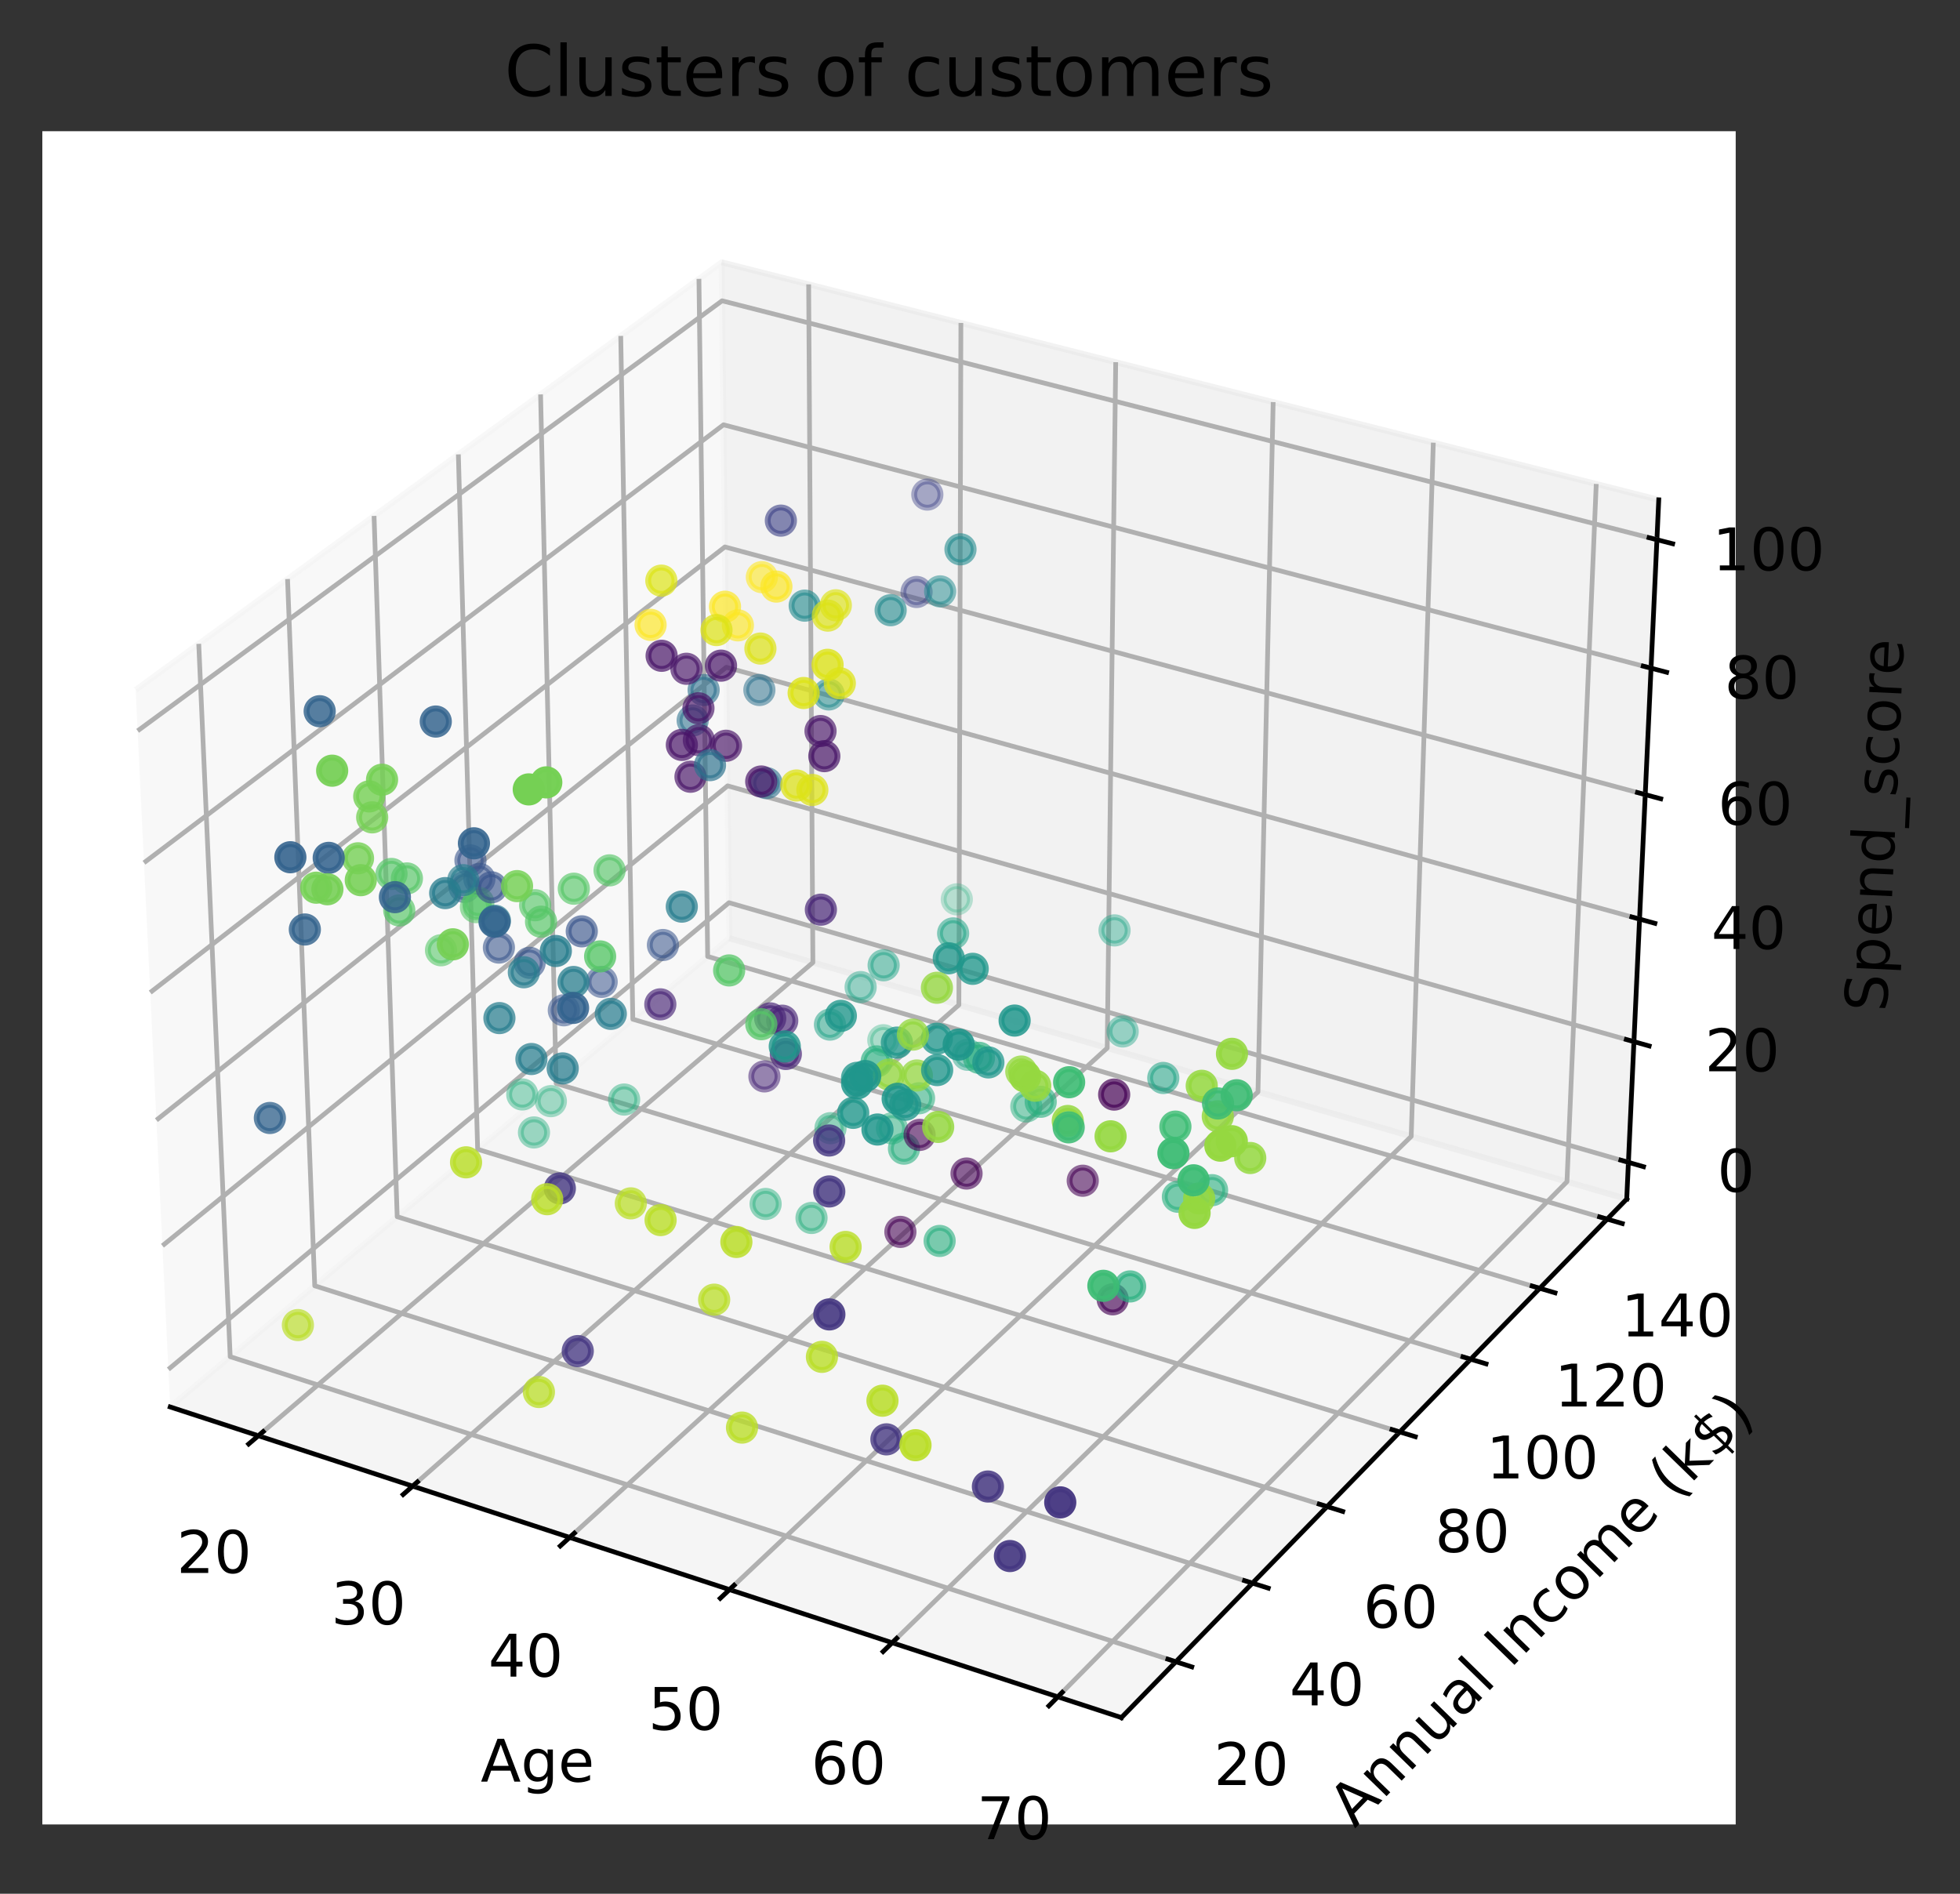 <?xml version="1.0" encoding="utf-8" standalone="no"?>
<!DOCTYPE svg PUBLIC "-//W3C//DTD SVG 1.1//EN"
  "http://www.w3.org/Graphics/SVG/1.1/DTD/svg11.dtd">
<!-- Created with matplotlib (https://matplotlib.org/) -->
<svg height="322.103pt" version="1.1" viewBox="0 0 333.348 322.103" width="333.348pt" xmlns="http://www.w3.org/2000/svg" xmlns:xlink="http://www.w3.org/1999/xlink">
 <rect x="0" y="0" width="333.348" height="322.103" fill="#333333" stroke="none"/>
 <defs>
  <style type="text/css">*{stroke-linecap:butt;stroke-linejoin:round;}</style>
 </defs>
 <g id="figure_1">
  <g id="patch_1">
   <path d="M 0 322.103 
L 333.348 322.103 
L 333.348 0 
L 0 0 
z
" style="fill:none;"/>
  </g>
  <g id="patch_2">
   <path d="M 7.2 310.318 
L 295.2 310.318 
L 295.2 22.318 
L 7.2 22.318 
z
" style="fill:#ffffff;"/>
  </g>
  <g id="pane3d_1">
   <g id="patch_3">
    <path d="M 28.946 239.307 
L 124.053 159.586 
L 122.731 44.615 
L 23.073 117.341 
" style="fill:#f2f2f2;opacity:0.5;stroke:#f2f2f2;stroke-linejoin:miter;"/>
   </g>
  </g>
  <g id="pane3d_2">
   <g id="patch_4">
    <path d="M 124.053 159.586 
L 276.666 203.944 
L 282.112 85.013 
L 122.731 44.615 
" style="fill:#e6e6e6;opacity:0.5;stroke:#e6e6e6;stroke-linejoin:miter;"/>
   </g>
  </g>
  <g id="pane3d_3">
   <g id="patch_5">
    <path d="M 28.946 239.307 
L 190.723 292.143 
L 276.666 203.944 
L 124.053 159.586 
" style="fill:#ececec;opacity:0.5;stroke:#ececec;stroke-linejoin:miter;"/>
   </g>
  </g>
  <g id="axis3d_1">
   <g id="line2d_1">
    <path d="M 28.946 239.307 
L 190.723 292.143 
" style="fill:none;stroke:#000000;stroke-linecap:square;stroke-width:0.8;"/>
   </g>
   <g id="text_1">
    <!-- Age -->
    <g transform="translate(81.75 303.037)scale(0.1 -0.1)">
     <defs>
      <path d="M 34.188 63.188 
L 20.797 26.906 
L 47.609 26.906 
z
M 28.609 72.906 
L 39.797 72.906 
L 67.578 0 
L 57.328 0 
L 50.688 18.703 
L 17.828 18.703 
L 11.188 0 
L 0.781 0 
z
" id="DejaVuSans-65"/>
      <path d="M 45.406 27.984 
Q 45.406 37.75 41.375 43.109 
Q 37.359 48.484 30.078 48.484 
Q 22.859 48.484 18.828 43.109 
Q 14.797 37.75 14.797 27.984 
Q 14.797 18.266 18.828 12.891 
Q 22.859 7.516 30.078 7.516 
Q 37.359 7.516 41.375 12.891 
Q 45.406 18.266 45.406 27.984 
z
M 54.391 6.781 
Q 54.391 -7.172 48.188 -13.984 
Q 42 -20.797 29.203 -20.797 
Q 24.469 -20.797 20.266 -20.094 
Q 16.062 -19.391 12.109 -17.922 
L 12.109 -9.188 
Q 16.062 -11.328 19.922 -12.344 
Q 23.781 -13.375 27.781 -13.375 
Q 36.625 -13.375 41.016 -8.766 
Q 45.406 -4.156 45.406 5.172 
L 45.406 9.625 
Q 42.625 4.781 38.281 2.391 
Q 33.938 0 27.875 0 
Q 17.828 0 11.672 7.656 
Q 5.516 15.328 5.516 27.984 
Q 5.516 40.672 11.672 48.328 
Q 17.828 56 27.875 56 
Q 33.938 56 38.281 53.609 
Q 42.625 51.219 45.406 46.391 
L 45.406 54.688 
L 54.391 54.688 
z
" id="DejaVuSans-103"/>
      <path d="M 56.203 29.594 
L 56.203 25.203 
L 14.891 25.203 
Q 15.484 15.922 20.484 11.062 
Q 25.484 6.203 34.422 6.203 
Q 39.594 6.203 44.453 7.469 
Q 49.312 8.734 54.109 11.281 
L 54.109 2.781 
Q 49.266 0.734 44.188 -0.344 
Q 39.109 -1.422 33.891 -1.422 
Q 20.797 -1.422 13.156 6.188 
Q 5.516 13.812 5.516 26.812 
Q 5.516 40.234 12.766 48.109 
Q 20.016 56 32.328 56 
Q 43.359 56 49.781 48.891 
Q 56.203 41.797 56.203 29.594 
z
M 47.219 32.234 
Q 47.125 39.594 43.094 43.984 
Q 39.062 48.391 32.422 48.391 
Q 24.906 48.391 20.391 44.141 
Q 15.875 39.891 15.188 32.172 
z
" id="DejaVuSans-101"/>
     </defs>
     <use xlink:href="#DejaVuSans-65"/>
     <use x="68.408" xlink:href="#DejaVuSans-103"/>
     <use x="131.885" xlink:href="#DejaVuSans-101"/>
    </g>
   </g>
   <g id="Line3DCollection_1">
    <path d="M 43.938 244.203 
L 138.253 163.713 
L 137.532 48.366 
" style="fill:none;stroke:#b0b0b0;stroke-width:0.8;"/>
    <path d="M 70.181 252.774 
L 163.081 170.93 
L 163.425 54.93 
" style="fill:none;stroke:#b0b0b0;stroke-width:0.8;"/>
    <path d="M 96.887 261.496 
L 188.31 178.263 
L 189.755 61.603 
" style="fill:none;stroke:#b0b0b0;stroke-width:0.8;"/>
    <path d="M 124.068 270.374 
L 213.95 185.716 
L 216.534 68.391 
" style="fill:none;stroke:#b0b0b0;stroke-width:0.8;"/>
    <path d="M 151.738 279.41 
L 240.012 193.291 
L 243.771 75.295 
" style="fill:none;stroke:#b0b0b0;stroke-width:0.8;"/>
    <path d="M 179.908 288.611 
L 266.505 200.991 
L 271.48 82.318 
" style="fill:none;stroke:#b0b0b0;stroke-width:0.8;"/>
   </g>
   <g id="xtick_1">
    <g id="line2d_2">
     <path d="M 44.76 243.502 
L 42.292 245.608 
" style="fill:none;stroke:#000000;stroke-linecap:square;stroke-width:0.8;"/>
    </g>
    <g id="text_2">
     <!-- 20 -->
     <g transform="translate(30.054 267.541)scale(0.1 -0.1)">
      <defs>
       <path d="M 19.188 8.297 
L 53.609 8.297 
L 53.609 0 
L 7.328 0 
L 7.328 8.297 
Q 12.938 14.109 22.625 23.891 
Q 32.328 33.688 34.812 36.531 
Q 39.547 41.844 41.422 45.531 
Q 43.312 49.219 43.312 52.781 
Q 43.312 58.594 39.234 62.25 
Q 35.156 65.922 28.609 65.922 
Q 23.969 65.922 18.812 64.312 
Q 13.672 62.703 7.812 59.422 
L 7.812 69.391 
Q 13.766 71.781 18.938 73 
Q 24.125 74.219 28.422 74.219 
Q 39.75 74.219 46.484 68.547 
Q 53.219 62.891 53.219 53.422 
Q 53.219 48.922 51.531 44.891 
Q 49.859 40.875 45.406 35.406 
Q 44.188 33.984 37.641 27.219 
Q 31.109 20.453 19.188 8.297 
z
" id="DejaVuSans-50"/>
       <path d="M 31.781 66.406 
Q 24.172 66.406 20.328 58.906 
Q 16.5 51.422 16.5 36.375 
Q 16.5 21.391 20.328 13.891 
Q 24.172 6.391 31.781 6.391 
Q 39.453 6.391 43.281 13.891 
Q 47.125 21.391 47.125 36.375 
Q 47.125 51.422 43.281 58.906 
Q 39.453 66.406 31.781 66.406 
z
M 31.781 74.219 
Q 44.047 74.219 50.516 64.516 
Q 56.984 54.828 56.984 36.375 
Q 56.984 17.969 50.516 8.266 
Q 44.047 -1.422 31.781 -1.422 
Q 19.531 -1.422 13.062 8.266 
Q 6.594 17.969 6.594 36.375 
Q 6.594 54.828 13.062 64.516 
Q 19.531 74.219 31.781 74.219 
z
" id="DejaVuSans-48"/>
      </defs>
      <use xlink:href="#DejaVuSans-50"/>
      <use x="63.623" xlink:href="#DejaVuSans-48"/>
     </g>
    </g>
   </g>
   <g id="xtick_2">
    <g id="line2d_3">
     <path d="M 70.991 252.061 
L 68.559 254.204 
" style="fill:none;stroke:#000000;stroke-linecap:square;stroke-width:0.8;"/>
    </g>
    <g id="text_3">
     <!-- 30 -->
     <g transform="translate(56.322 276.28)scale(0.1 -0.1)">
      <defs>
       <path d="M 40.578 39.312 
Q 47.656 37.797 51.625 33 
Q 55.609 28.219 55.609 21.188 
Q 55.609 10.406 48.188 4.484 
Q 40.766 -1.422 27.094 -1.422 
Q 22.516 -1.422 17.656 -0.516 
Q 12.797 0.391 7.625 2.203 
L 7.625 11.719 
Q 11.719 9.328 16.594 8.109 
Q 21.484 6.891 26.812 6.891 
Q 36.078 6.891 40.938 10.547 
Q 45.797 14.203 45.797 21.188 
Q 45.797 27.641 41.281 31.266 
Q 36.766 34.906 28.719 34.906 
L 20.219 34.906 
L 20.219 43.016 
L 29.109 43.016 
Q 36.375 43.016 40.234 45.922 
Q 44.094 48.828 44.094 54.297 
Q 44.094 59.906 40.109 62.906 
Q 36.141 65.922 28.719 65.922 
Q 24.656 65.922 20.016 65.031 
Q 15.375 64.156 9.812 62.312 
L 9.812 71.094 
Q 15.438 72.656 20.344 73.438 
Q 25.25 74.219 29.594 74.219 
Q 40.828 74.219 47.359 69.109 
Q 53.906 64.016 53.906 55.328 
Q 53.906 49.266 50.438 45.094 
Q 46.969 40.922 40.578 39.312 
z
" id="DejaVuSans-51"/>
      </defs>
      <use xlink:href="#DejaVuSans-51"/>
      <use x="63.623" xlink:href="#DejaVuSans-48"/>
     </g>
    </g>
   </g>
   <g id="xtick_3">
    <g id="line2d_4">
     <path d="M 97.685 260.77 
L 95.289 262.951 
" style="fill:none;stroke:#000000;stroke-linecap:square;stroke-width:0.8;"/>
    </g>
    <g id="text_4">
     <!-- 40 -->
     <g transform="translate(83.055 285.173)scale(0.1 -0.1)">
      <defs>
       <path d="M 37.797 64.312 
L 12.891 25.391 
L 37.797 25.391 
z
M 35.203 72.906 
L 47.609 72.906 
L 47.609 25.391 
L 58.016 25.391 
L 58.016 17.188 
L 47.609 17.188 
L 47.609 0 
L 37.797 0 
L 37.797 17.188 
L 4.891 17.188 
L 4.891 26.703 
z
" id="DejaVuSans-52"/>
      </defs>
      <use xlink:href="#DejaVuSans-52"/>
      <use x="63.623" xlink:href="#DejaVuSans-48"/>
     </g>
    </g>
   </g>
   <g id="xtick_4">
    <g id="line2d_5">
     <path d="M 124.853 269.635 
L 122.496 271.855 
" style="fill:none;stroke:#000000;stroke-linecap:square;stroke-width:0.8;"/>
    </g>
    <g id="text_5">
     <!-- 50 -->
     <g transform="translate(110.265 294.225)scale(0.1 -0.1)">
      <defs>
       <path d="M 10.797 72.906 
L 49.516 72.906 
L 49.516 64.594 
L 19.828 64.594 
L 19.828 46.734 
Q 21.969 47.469 24.109 47.828 
Q 26.266 48.188 28.422 48.188 
Q 40.625 48.188 47.75 41.5 
Q 54.891 34.812 54.891 23.391 
Q 54.891 11.625 47.562 5.094 
Q 40.234 -1.422 26.906 -1.422 
Q 22.312 -1.422 17.547 -0.641 
Q 12.797 0.141 7.719 1.703 
L 7.719 11.625 
Q 12.109 9.234 16.797 8.062 
Q 21.484 6.891 26.703 6.891 
Q 35.156 6.891 40.078 11.328 
Q 45.016 15.766 45.016 23.391 
Q 45.016 31 40.078 35.438 
Q 35.156 39.891 26.703 39.891 
Q 22.75 39.891 18.812 39.016 
Q 14.891 38.141 10.797 36.281 
z
" id="DejaVuSans-53"/>
      </defs>
      <use xlink:href="#DejaVuSans-53"/>
      <use x="63.623" xlink:href="#DejaVuSans-48"/>
     </g>
    </g>
   </g>
   <g id="xtick_5">
    <g id="line2d_6">
     <path d="M 152.509 278.658 
L 150.192 280.918 
" style="fill:none;stroke:#000000;stroke-linecap:square;stroke-width:0.8;"/>
    </g>
    <g id="text_6">
     <!-- 60 -->
     <g transform="translate(137.966 303.441)scale(0.1 -0.1)">
      <defs>
       <path d="M 33.016 40.375 
Q 26.375 40.375 22.484 35.828 
Q 18.609 31.297 18.609 23.391 
Q 18.609 15.531 22.484 10.953 
Q 26.375 6.391 33.016 6.391 
Q 39.656 6.391 43.531 10.953 
Q 47.406 15.531 47.406 23.391 
Q 47.406 31.297 43.531 35.828 
Q 39.656 40.375 33.016 40.375 
z
M 52.594 71.297 
L 52.594 62.312 
Q 48.875 64.062 45.094 64.984 
Q 41.312 65.922 37.594 65.922 
Q 27.828 65.922 22.672 59.328 
Q 17.531 52.734 16.797 39.406 
Q 19.672 43.656 24.016 45.922 
Q 28.375 48.188 33.594 48.188 
Q 44.578 48.188 50.953 41.516 
Q 57.328 34.859 57.328 23.391 
Q 57.328 12.156 50.688 5.359 
Q 44.047 -1.422 33.016 -1.422 
Q 20.359 -1.422 13.672 8.266 
Q 6.984 17.969 6.984 36.375 
Q 6.984 53.656 15.188 63.938 
Q 23.391 74.219 37.203 74.219 
Q 40.922 74.219 44.703 73.484 
Q 48.484 72.75 52.594 71.297 
z
" id="DejaVuSans-54"/>
      </defs>
      <use xlink:href="#DejaVuSans-54"/>
      <use x="63.623" xlink:href="#DejaVuSans-48"/>
     </g>
    </g>
   </g>
   <g id="xtick_6">
    <g id="line2d_7">
     <path d="M 180.665 287.845 
L 178.391 290.146 
" style="fill:none;stroke:#000000;stroke-linecap:square;stroke-width:0.8;"/>
    </g>
    <g id="text_7">
     <!-- 70 -->
     <g transform="translate(166.17 312.824)scale(0.1 -0.1)">
      <defs>
       <path d="M 8.203 72.906 
L 55.078 72.906 
L 55.078 68.703 
L 28.609 0 
L 18.312 0 
L 43.219 64.594 
L 8.203 64.594 
z
" id="DejaVuSans-55"/>
      </defs>
      <use xlink:href="#DejaVuSans-55"/>
      <use x="63.623" xlink:href="#DejaVuSans-48"/>
     </g>
    </g>
   </g>
  </g>
  <g id="axis3d_2">
   <g id="line2d_8">
    <path d="M 276.666 203.944 
L 190.723 292.143 
" style="fill:none;stroke:#000000;stroke-linecap:square;stroke-width:0.8;"/>
   </g>
   <g id="text_8">
    <!-- Annual Income (k$) -->
    <g transform="translate(230.411 311.051)rotate(-45.742)scale(0.1 -0.1)">
     <defs>
      <path d="M 54.891 33.016 
L 54.891 0 
L 45.906 0 
L 45.906 32.719 
Q 45.906 40.484 42.875 44.328 
Q 39.844 48.188 33.797 48.188 
Q 26.516 48.188 22.312 43.547 
Q 18.109 38.922 18.109 30.906 
L 18.109 0 
L 9.078 0 
L 9.078 54.688 
L 18.109 54.688 
L 18.109 46.188 
Q 21.344 51.125 25.703 53.562 
Q 30.078 56 35.797 56 
Q 45.219 56 50.047 50.172 
Q 54.891 44.344 54.891 33.016 
z
" id="DejaVuSans-110"/>
      <path d="M 8.5 21.578 
L 8.5 54.688 
L 17.484 54.688 
L 17.484 21.922 
Q 17.484 14.156 20.5 10.266 
Q 23.531 6.391 29.594 6.391 
Q 36.859 6.391 41.078 11.031 
Q 45.312 15.672 45.312 23.688 
L 45.312 54.688 
L 54.297 54.688 
L 54.297 0 
L 45.312 0 
L 45.312 8.406 
Q 42.047 3.422 37.719 1 
Q 33.406 -1.422 27.688 -1.422 
Q 18.266 -1.422 13.375 4.438 
Q 8.5 10.297 8.5 21.578 
z
M 31.109 56 
z
" id="DejaVuSans-117"/>
      <path d="M 34.281 27.484 
Q 23.391 27.484 19.188 25 
Q 14.984 22.516 14.984 16.5 
Q 14.984 11.719 18.141 8.906 
Q 21.297 6.109 26.703 6.109 
Q 34.188 6.109 38.703 11.406 
Q 43.219 16.703 43.219 25.484 
L 43.219 27.484 
z
M 52.203 31.203 
L 52.203 0 
L 43.219 0 
L 43.219 8.297 
Q 40.141 3.328 35.547 0.953 
Q 30.953 -1.422 24.312 -1.422 
Q 15.922 -1.422 10.953 3.297 
Q 6 8.016 6 15.922 
Q 6 25.141 12.172 29.828 
Q 18.359 34.516 30.609 34.516 
L 43.219 34.516 
L 43.219 35.406 
Q 43.219 41.609 39.141 45 
Q 35.062 48.391 27.688 48.391 
Q 23 48.391 18.547 47.266 
Q 14.109 46.141 10.016 43.891 
L 10.016 52.203 
Q 14.938 54.109 19.578 55.047 
Q 24.219 56 28.609 56 
Q 40.484 56 46.344 49.844 
Q 52.203 43.703 52.203 31.203 
z
" id="DejaVuSans-97"/>
      <path d="M 9.422 75.984 
L 18.406 75.984 
L 18.406 0 
L 9.422 0 
z
" id="DejaVuSans-108"/>
      <path id="DejaVuSans-32"/>
      <path d="M 9.812 72.906 
L 19.672 72.906 
L 19.672 0 
L 9.812 0 
z
" id="DejaVuSans-73"/>
      <path d="M 48.781 52.594 
L 48.781 44.188 
Q 44.969 46.297 41.141 47.344 
Q 37.312 48.391 33.406 48.391 
Q 24.656 48.391 19.812 42.844 
Q 14.984 37.312 14.984 27.297 
Q 14.984 17.281 19.812 11.734 
Q 24.656 6.203 33.406 6.203 
Q 37.312 6.203 41.141 7.25 
Q 44.969 8.297 48.781 10.406 
L 48.781 2.094 
Q 45.016 0.344 40.984 -0.531 
Q 36.969 -1.422 32.422 -1.422 
Q 20.062 -1.422 12.781 6.344 
Q 5.516 14.109 5.516 27.297 
Q 5.516 40.672 12.859 48.328 
Q 20.219 56 33.016 56 
Q 37.156 56 41.109 55.141 
Q 45.062 54.297 48.781 52.594 
z
" id="DejaVuSans-99"/>
      <path d="M 30.609 48.391 
Q 23.391 48.391 19.188 42.75 
Q 14.984 37.109 14.984 27.297 
Q 14.984 17.484 19.156 11.844 
Q 23.344 6.203 30.609 6.203 
Q 37.797 6.203 41.984 11.859 
Q 46.188 17.531 46.188 27.297 
Q 46.188 37.016 41.984 42.703 
Q 37.797 48.391 30.609 48.391 
z
M 30.609 56 
Q 42.328 56 49.016 48.375 
Q 55.719 40.766 55.719 27.297 
Q 55.719 13.875 49.016 6.219 
Q 42.328 -1.422 30.609 -1.422 
Q 18.844 -1.422 12.172 6.219 
Q 5.516 13.875 5.516 27.297 
Q 5.516 40.766 12.172 48.375 
Q 18.844 56 30.609 56 
z
" id="DejaVuSans-111"/>
      <path d="M 52 44.188 
Q 55.375 50.25 60.062 53.125 
Q 64.75 56 71.094 56 
Q 79.641 56 84.281 50.016 
Q 88.922 44.047 88.922 33.016 
L 88.922 0 
L 79.891 0 
L 79.891 32.719 
Q 79.891 40.578 77.094 44.375 
Q 74.312 48.188 68.609 48.188 
Q 61.625 48.188 57.562 43.547 
Q 53.516 38.922 53.516 30.906 
L 53.516 0 
L 44.484 0 
L 44.484 32.719 
Q 44.484 40.625 41.703 44.406 
Q 38.922 48.188 33.109 48.188 
Q 26.219 48.188 22.156 43.531 
Q 18.109 38.875 18.109 30.906 
L 18.109 0 
L 9.078 0 
L 9.078 54.688 
L 18.109 54.688 
L 18.109 46.188 
Q 21.188 51.219 25.484 53.609 
Q 29.781 56 35.688 56 
Q 41.656 56 45.828 52.969 
Q 50 49.953 52 44.188 
z
" id="DejaVuSans-109"/>
      <path d="M 31 75.875 
Q 24.469 64.656 21.281 53.656 
Q 18.109 42.672 18.109 31.391 
Q 18.109 20.125 21.312 9.062 
Q 24.516 -2 31 -13.188 
L 23.188 -13.188 
Q 15.875 -1.703 12.234 9.375 
Q 8.594 20.453 8.594 31.391 
Q 8.594 42.281 12.203 53.312 
Q 15.828 64.359 23.188 75.875 
z
" id="DejaVuSans-40"/>
      <path d="M 9.078 75.984 
L 18.109 75.984 
L 18.109 31.109 
L 44.922 54.688 
L 56.391 54.688 
L 27.391 29.109 
L 57.625 0 
L 45.906 0 
L 18.109 26.703 
L 18.109 0 
L 9.078 0 
z
" id="DejaVuSans-107"/>
      <path d="M 33.797 -14.703 
L 28.906 -14.703 
L 28.859 0 
Q 23.734 0.094 18.609 1.188 
Q 13.484 2.297 8.297 4.5 
L 8.297 13.281 
Q 13.281 10.156 18.375 8.562 
Q 23.484 6.984 28.906 6.938 
L 28.906 29.203 
Q 18.109 30.953 13.203 35.156 
Q 8.297 39.359 8.297 46.688 
Q 8.297 54.641 13.625 59.219 
Q 18.953 63.812 28.906 64.5 
L 28.906 75.984 
L 33.797 75.984 
L 33.797 64.656 
Q 38.328 64.453 42.578 63.688 
Q 46.828 62.938 50.875 61.625 
L 50.875 53.078 
Q 46.828 55.125 42.547 56.25 
Q 38.281 57.375 33.797 57.562 
L 33.797 36.719 
Q 44.875 35.016 50.094 30.609 
Q 55.328 26.219 55.328 18.609 
Q 55.328 10.359 49.781 5.594 
Q 44.234 0.828 33.797 0.094 
z
M 28.906 37.594 
L 28.906 57.625 
Q 23.25 56.984 20.266 54.391 
Q 17.281 51.812 17.281 47.516 
Q 17.281 43.312 20.031 40.969 
Q 22.797 38.625 28.906 37.594 
z
M 33.797 28.219 
L 33.797 7.078 
Q 39.984 7.906 43.141 10.594 
Q 46.297 13.281 46.297 17.672 
Q 46.297 21.969 43.281 24.5 
Q 40.281 27.047 33.797 28.219 
z
" id="DejaVuSans-36"/>
      <path d="M 8.016 75.875 
L 15.828 75.875 
Q 23.141 64.359 26.781 53.312 
Q 30.422 42.281 30.422 31.391 
Q 30.422 20.453 26.781 9.375 
Q 23.141 -1.703 15.828 -13.188 
L 8.016 -13.188 
Q 14.5 -2 17.703 9.062 
Q 20.906 20.125 20.906 31.391 
Q 20.906 42.672 17.703 53.656 
Q 14.5 64.656 8.016 75.875 
z
" id="DejaVuSans-41"/>
     </defs>
     <use xlink:href="#DejaVuSans-65"/>
     <use x="68.408" xlink:href="#DejaVuSans-110"/>
     <use x="131.787" xlink:href="#DejaVuSans-110"/>
     <use x="195.166" xlink:href="#DejaVuSans-117"/>
     <use x="258.545" xlink:href="#DejaVuSans-97"/>
     <use x="319.824" xlink:href="#DejaVuSans-108"/>
     <use x="347.607" xlink:href="#DejaVuSans-32"/>
     <use x="379.395" xlink:href="#DejaVuSans-73"/>
     <use x="408.887" xlink:href="#DejaVuSans-110"/>
     <use x="472.266" xlink:href="#DejaVuSans-99"/>
     <use x="527.246" xlink:href="#DejaVuSans-111"/>
     <use x="588.428" xlink:href="#DejaVuSans-109"/>
     <use x="685.84" xlink:href="#DejaVuSans-101"/>
     <use x="747.363" xlink:href="#DejaVuSans-32"/>
     <use x="779.15" xlink:href="#DejaVuSans-40"/>
     <use x="818.164" xlink:href="#DejaVuSans-107"/>
     <use x="876.074" xlink:href="#DejaVuSans-36"/>
     <use x="939.697" xlink:href="#DejaVuSans-41"/>
    </g>
   </g>
   <g id="Line3DCollection_2">
    <path d="M 33.802 109.511 
L 39.151 230.753 
L 199.981 282.642 
" style="fill:none;stroke:#b0b0b0;stroke-width:0.8;"/>
    <path d="M 48.904 98.49 
L 53.529 218.701 
L 213.01 269.271 
" style="fill:none;stroke:#b0b0b0;stroke-width:0.8;"/>
    <path d="M 63.618 87.753 
L 67.552 206.946 
L 225.701 256.247 
" style="fill:none;stroke:#b0b0b0;stroke-width:0.8;"/>
    <path d="M 77.957 77.288 
L 81.235 195.477 
L 238.067 243.556 
" style="fill:none;stroke:#b0b0b0;stroke-width:0.8;"/>
    <path d="M 91.938 67.086 
L 94.589 184.283 
L 250.122 231.185 
" style="fill:none;stroke:#b0b0b0;stroke-width:0.8;"/>
    <path d="M 105.572 57.137 
L 107.626 173.356 
L 261.876 219.123 
" style="fill:none;stroke:#b0b0b0;stroke-width:0.8;"/>
    <path d="M 118.872 47.431 
L 120.357 162.684 
L 273.34 207.358 
" style="fill:none;stroke:#b0b0b0;stroke-width:0.8;"/>
   </g>
   <g id="xtick_7">
    <g id="line2d_9">
     <path d="M 198.626 282.205 
L 202.695 283.517 
" style="fill:none;stroke:#000000;stroke-linecap:square;stroke-width:0.8;"/>
    </g>
    <g id="text_9">
     <!-- 20 -->
     <g transform="translate(206.458 303.617)scale(0.1 -0.1)">
      <use xlink:href="#DejaVuSans-50"/>
      <use x="63.623" xlink:href="#DejaVuSans-48"/>
     </g>
    </g>
   </g>
   <g id="xtick_8">
    <g id="line2d_10">
     <path d="M 211.667 268.846 
L 215.699 270.124 
" style="fill:none;stroke:#000000;stroke-linecap:square;stroke-width:0.8;"/>
    </g>
    <g id="text_10">
     <!-- 40 -->
     <g transform="translate(219.325 290.063)scale(0.1 -0.1)">
      <use xlink:href="#DejaVuSans-52"/>
      <use x="63.623" xlink:href="#DejaVuSans-48"/>
     </g>
    </g>
   </g>
   <g id="xtick_9">
    <g id="line2d_11">
     <path d="M 224.37 255.832 
L 228.366 257.078 
" style="fill:none;stroke:#000000;stroke-linecap:square;stroke-width:0.8;"/>
    </g>
    <g id="text_11">
     <!-- 60 -->
     <g transform="translate(231.858 276.861)scale(0.1 -0.1)">
      <use xlink:href="#DejaVuSans-54"/>
      <use x="63.623" xlink:href="#DejaVuSans-48"/>
     </g>
    </g>
   </g>
   <g id="xtick_10">
    <g id="line2d_12">
     <path d="M 236.749 243.152 
L 240.708 244.366 
" style="fill:none;stroke:#000000;stroke-linecap:square;stroke-width:0.8;"/>
    </g>
    <g id="text_12">
     <!-- 80 -->
     <g transform="translate(244.071 263.997)scale(0.1 -0.1)">
      <defs>
       <path d="M 31.781 34.625 
Q 24.75 34.625 20.719 30.859 
Q 16.703 27.094 16.703 20.516 
Q 16.703 13.922 20.719 10.156 
Q 24.75 6.391 31.781 6.391 
Q 38.812 6.391 42.859 10.172 
Q 46.922 13.969 46.922 20.516 
Q 46.922 27.094 42.891 30.859 
Q 38.875 34.625 31.781 34.625 
z
M 21.922 38.812 
Q 15.578 40.375 12.031 44.719 
Q 8.5 49.078 8.5 55.328 
Q 8.5 64.062 14.719 69.141 
Q 20.953 74.219 31.781 74.219 
Q 42.672 74.219 48.875 69.141 
Q 55.078 64.062 55.078 55.328 
Q 55.078 49.078 51.531 44.719 
Q 48 40.375 41.703 38.812 
Q 48.828 37.156 52.797 32.312 
Q 56.781 27.484 56.781 20.516 
Q 56.781 9.906 50.312 4.234 
Q 43.844 -1.422 31.781 -1.422 
Q 19.734 -1.422 13.25 4.234 
Q 6.781 9.906 6.781 20.516 
Q 6.781 27.484 10.781 32.312 
Q 14.797 37.156 21.922 38.812 
z
M 18.312 54.391 
Q 18.312 48.734 21.844 45.562 
Q 25.391 42.391 31.781 42.391 
Q 38.141 42.391 41.719 45.562 
Q 45.312 48.734 45.312 54.391 
Q 45.312 60.062 41.719 63.234 
Q 38.141 66.406 31.781 66.406 
Q 25.391 66.406 21.844 63.234 
Q 18.312 60.062 18.312 54.391 
z
" id="DejaVuSans-56"/>
      </defs>
      <use xlink:href="#DejaVuSans-56"/>
      <use x="63.623" xlink:href="#DejaVuSans-48"/>
     </g>
    </g>
   </g>
   <g id="xtick_11">
    <g id="line2d_13">
     <path d="M 248.815 230.791 
L 252.739 231.975 
" style="fill:none;stroke:#000000;stroke-linecap:square;stroke-width:0.8;"/>
    </g>
    <g id="text_13">
     <!-- 100 -->
     <g transform="translate(252.795 251.457)scale(0.1 -0.1)">
      <defs>
       <path d="M 12.406 8.297 
L 28.516 8.297 
L 28.516 63.922 
L 10.984 60.406 
L 10.984 69.391 
L 28.422 72.906 
L 38.281 72.906 
L 38.281 8.297 
L 54.391 8.297 
L 54.391 0 
L 12.406 0 
z
" id="DejaVuSans-49"/>
      </defs>
      <use xlink:href="#DejaVuSans-49"/>
      <use x="63.623" xlink:href="#DejaVuSans-48"/>
      <use x="127.246" xlink:href="#DejaVuSans-48"/>
     </g>
    </g>
   </g>
   <g id="xtick_12">
    <g id="line2d_14">
     <path d="M 260.58 218.739 
L 264.47 219.893 
" style="fill:none;stroke:#000000;stroke-linecap:square;stroke-width:0.8;"/>
    </g>
    <g id="text_14">
     <!-- 120 -->
     <g transform="translate(264.402 239.23)scale(0.1 -0.1)">
      <use xlink:href="#DejaVuSans-49"/>
      <use x="63.623" xlink:href="#DejaVuSans-50"/>
      <use x="127.246" xlink:href="#DejaVuSans-48"/>
     </g>
    </g>
   </g>
   <g id="xtick_13">
    <g id="line2d_15">
     <path d="M 272.056 206.983 
L 275.911 208.109 
" style="fill:none;stroke:#000000;stroke-linecap:square;stroke-width:0.8;"/>
    </g>
    <g id="text_15">
     <!-- 140 -->
     <g transform="translate(275.724 227.305)scale(0.1 -0.1)">
      <use xlink:href="#DejaVuSans-49"/>
      <use x="63.623" xlink:href="#DejaVuSans-52"/>
      <use x="127.246" xlink:href="#DejaVuSans-48"/>
     </g>
    </g>
   </g>
  </g>
  <g id="axis3d_3">
   <g id="line2d_16">
    <path d="M 276.666 203.944 
L 282.112 85.013 
" style="fill:none;stroke:#000000;stroke-linecap:square;stroke-width:0.8;"/>
   </g>
   <g id="text_16">
    <!-- Spend_score -->
    <g transform="translate(320.893 172.157)rotate(-87.378)scale(0.1 -0.1)">
     <defs>
      <path d="M 53.516 70.516 
L 53.516 60.891 
Q 47.906 63.578 42.922 64.891 
Q 37.938 66.219 33.297 66.219 
Q 25.25 66.219 20.875 63.094 
Q 16.5 59.969 16.5 54.203 
Q 16.5 49.359 19.406 46.891 
Q 22.312 44.438 30.422 42.922 
L 36.375 41.703 
Q 47.406 39.594 52.656 34.297 
Q 57.906 29 57.906 20.125 
Q 57.906 9.516 50.797 4.047 
Q 43.703 -1.422 29.984 -1.422 
Q 24.812 -1.422 18.969 -0.25 
Q 13.141 0.922 6.891 3.219 
L 6.891 13.375 
Q 12.891 10.016 18.656 8.297 
Q 24.422 6.594 29.984 6.594 
Q 38.422 6.594 43.016 9.906 
Q 47.609 13.234 47.609 19.391 
Q 47.609 24.75 44.312 27.781 
Q 41.016 30.812 33.5 32.328 
L 27.484 33.5 
Q 16.453 35.688 11.516 40.375 
Q 6.594 45.062 6.594 53.422 
Q 6.594 63.094 13.406 68.656 
Q 20.219 74.219 32.172 74.219 
Q 37.312 74.219 42.625 73.281 
Q 47.953 72.359 53.516 70.516 
z
" id="DejaVuSans-83"/>
      <path d="M 18.109 8.203 
L 18.109 -20.797 
L 9.078 -20.797 
L 9.078 54.688 
L 18.109 54.688 
L 18.109 46.391 
Q 20.953 51.266 25.266 53.625 
Q 29.594 56 35.594 56 
Q 45.562 56 51.781 48.094 
Q 58.016 40.188 58.016 27.297 
Q 58.016 14.406 51.781 6.484 
Q 45.562 -1.422 35.594 -1.422 
Q 29.594 -1.422 25.266 0.953 
Q 20.953 3.328 18.109 8.203 
z
M 48.688 27.297 
Q 48.688 37.203 44.609 42.844 
Q 40.531 48.484 33.406 48.484 
Q 26.266 48.484 22.188 42.844 
Q 18.109 37.203 18.109 27.297 
Q 18.109 17.391 22.188 11.75 
Q 26.266 6.109 33.406 6.109 
Q 40.531 6.109 44.609 11.75 
Q 48.688 17.391 48.688 27.297 
z
" id="DejaVuSans-112"/>
      <path d="M 45.406 46.391 
L 45.406 75.984 
L 54.391 75.984 
L 54.391 0 
L 45.406 0 
L 45.406 8.203 
Q 42.578 3.328 38.25 0.953 
Q 33.938 -1.422 27.875 -1.422 
Q 17.969 -1.422 11.734 6.484 
Q 5.516 14.406 5.516 27.297 
Q 5.516 40.188 11.734 48.094 
Q 17.969 56 27.875 56 
Q 33.938 56 38.25 53.625 
Q 42.578 51.266 45.406 46.391 
z
M 14.797 27.297 
Q 14.797 17.391 18.875 11.75 
Q 22.953 6.109 30.078 6.109 
Q 37.203 6.109 41.297 11.75 
Q 45.406 17.391 45.406 27.297 
Q 45.406 37.203 41.297 42.844 
Q 37.203 48.484 30.078 48.484 
Q 22.953 48.484 18.875 42.844 
Q 14.797 37.203 14.797 27.297 
z
" id="DejaVuSans-100"/>
      <path d="M 50.984 -16.609 
L 50.984 -23.578 
L -0.984 -23.578 
L -0.984 -16.609 
z
" id="DejaVuSans-95"/>
      <path d="M 44.281 53.078 
L 44.281 44.578 
Q 40.484 46.531 36.375 47.5 
Q 32.281 48.484 27.875 48.484 
Q 21.188 48.484 17.844 46.438 
Q 14.5 44.391 14.5 40.281 
Q 14.5 37.156 16.891 35.375 
Q 19.281 33.594 26.516 31.984 
L 29.594 31.297 
Q 39.156 29.25 43.188 25.516 
Q 47.219 21.781 47.219 15.094 
Q 47.219 7.469 41.188 3.016 
Q 35.156 -1.422 24.609 -1.422 
Q 20.219 -1.422 15.453 -0.562 
Q 10.688 0.297 5.422 2 
L 5.422 11.281 
Q 10.406 8.688 15.234 7.391 
Q 20.062 6.109 24.812 6.109 
Q 31.156 6.109 34.562 8.281 
Q 37.984 10.453 37.984 14.406 
Q 37.984 18.062 35.516 20.016 
Q 33.062 21.969 24.703 23.781 
L 21.578 24.516 
Q 13.234 26.266 9.516 29.906 
Q 5.812 33.547 5.812 39.891 
Q 5.812 47.609 11.281 51.797 
Q 16.75 56 26.812 56 
Q 31.781 56 36.172 55.266 
Q 40.578 54.547 44.281 53.078 
z
" id="DejaVuSans-115"/>
      <path d="M 41.109 46.297 
Q 39.594 47.172 37.812 47.578 
Q 36.031 48 33.891 48 
Q 26.266 48 22.188 43.047 
Q 18.109 38.094 18.109 28.812 
L 18.109 0 
L 9.078 0 
L 9.078 54.688 
L 18.109 54.688 
L 18.109 46.188 
Q 20.953 51.172 25.484 53.578 
Q 30.031 56 36.531 56 
Q 37.453 56 38.578 55.875 
Q 39.703 55.766 41.062 55.516 
z
" id="DejaVuSans-114"/>
     </defs>
     <use xlink:href="#DejaVuSans-83"/>
     <use x="63.477" xlink:href="#DejaVuSans-112"/>
     <use x="126.953" xlink:href="#DejaVuSans-101"/>
     <use x="188.477" xlink:href="#DejaVuSans-110"/>
     <use x="251.855" xlink:href="#DejaVuSans-100"/>
     <use x="315.332" xlink:href="#DejaVuSans-95"/>
     <use x="365.332" xlink:href="#DejaVuSans-115"/>
     <use x="417.432" xlink:href="#DejaVuSans-99"/>
     <use x="472.412" xlink:href="#DejaVuSans-111"/>
     <use x="533.594" xlink:href="#DejaVuSans-114"/>
     <use x="572.457" xlink:href="#DejaVuSans-101"/>
    </g>
   </g>
   <g id="Line3DCollection_3">
    <path d="M 276.952 197.7 
L 123.983 153.537 
L 28.638 232.913 
" style="fill:none;stroke:#b0b0b0;stroke-width:0.8;"/>
    <path d="M 277.892 177.173 
L 123.755 133.663 
L 27.626 211.888 
" style="fill:none;stroke:#b0b0b0;stroke-width:0.8;"/>
    <path d="M 278.846 156.327 
L 123.523 113.495 
L 26.597 190.523 
" style="fill:none;stroke:#b0b0b0;stroke-width:0.8;"/>
    <path d="M 279.816 135.154 
L 123.288 93.027 
L 25.551 168.811 
" style="fill:none;stroke:#b0b0b0;stroke-width:0.8;"/>
    <path d="M 280.801 113.647 
L 123.049 72.251 
L 24.488 146.743 
" style="fill:none;stroke:#b0b0b0;stroke-width:0.8;"/>
    <path d="M 281.801 91.797 
L 122.806 51.16 
L 23.408 124.309 
" style="fill:none;stroke:#b0b0b0;stroke-width:0.8;"/>
   </g>
   <g id="xtick_14">
    <g id="line2d_17">
     <path d="M 275.668 197.329 
L 279.523 198.442 
" style="fill:none;stroke:#000000;stroke-linecap:square;stroke-width:0.8;"/>
    </g>
    <g id="text_17">
     <!-- 0 -->
     <g transform="translate(292.065 202.704)scale(0.1 -0.1)">
      <use xlink:href="#DejaVuSans-48"/>
     </g>
    </g>
   </g>
   <g id="xtick_15">
    <g id="line2d_18">
     <path d="M 276.598 176.807 
L 280.483 177.904 
" style="fill:none;stroke:#000000;stroke-linecap:square;stroke-width:0.8;"/>
    </g>
    <g id="text_18">
     <!-- 20 -->
     <g transform="translate(289.962 182.214)scale(0.1 -0.1)">
      <use xlink:href="#DejaVuSans-50"/>
      <use x="63.623" xlink:href="#DejaVuSans-48"/>
     </g>
    </g>
   </g>
   <g id="xtick_16">
    <g id="line2d_19">
     <path d="M 277.542 155.967 
L 281.459 157.047 
" style="fill:none;stroke:#000000;stroke-linecap:square;stroke-width:0.8;"/>
    </g>
    <g id="text_19">
     <!-- 40 -->
     <g transform="translate(291.057 161.407)scale(0.1 -0.1)">
      <use xlink:href="#DejaVuSans-52"/>
      <use x="63.623" xlink:href="#DejaVuSans-48"/>
     </g>
    </g>
   </g>
   <g id="xtick_17">
    <g id="line2d_20">
     <path d="M 278.501 134.8 
L 282.45 135.863 
" style="fill:none;stroke:#000000;stroke-linecap:square;stroke-width:0.8;"/>
    </g>
    <g id="text_20">
     <!-- 60 -->
     <g transform="translate(292.169 140.275)scale(0.1 -0.1)">
      <use xlink:href="#DejaVuSans-54"/>
      <use x="63.623" xlink:href="#DejaVuSans-48"/>
     </g>
    </g>
   </g>
   <g id="xtick_18">
    <g id="line2d_21">
     <path d="M 279.475 113.299 
L 283.456 114.344 
" style="fill:none;stroke:#000000;stroke-linecap:square;stroke-width:0.8;"/>
    </g>
    <g id="text_21">
     <!-- 80 -->
     <g transform="translate(293.298 118.81)scale(0.1 -0.1)">
      <use xlink:href="#DejaVuSans-56"/>
      <use x="63.623" xlink:href="#DejaVuSans-48"/>
     </g>
    </g>
   </g>
   <g id="xtick_19">
    <g id="line2d_22">
     <path d="M 280.464 91.456 
L 284.479 92.482 
" style="fill:none;stroke:#000000;stroke-linecap:square;stroke-width:0.8;"/>
    </g>
    <g id="text_22">
     <!-- 100 -->
     <g transform="translate(291.264 97.004)scale(0.1 -0.1)">
      <use xlink:href="#DejaVuSans-49"/>
      <use x="63.623" xlink:href="#DejaVuSans-48"/>
      <use x="127.246" xlink:href="#DejaVuSans-48"/>
     </g>
    </g>
   </g>
  </g>
  <g id="axes_1">
   <g id="Path3DCollection_1">
    <defs>
     <path d="M 0 2.236 
C 0.593 2.236 1.162 2 1.581 1.581 
C 2 1.162 2.236 0.593 2.236 -0 
C 2.236 -0.593 2 -1.162 1.581 -1.581 
C 1.162 -2 0.593 -2.236 0 -2.236 
C -0.593 -2.236 -1.162 -2 -1.581 -1.581 
C -2 -1.162 -2.236 -0.593 -2.236 0 
C -2.236 0.593 -2 1.162 -1.581 1.581 
C -1.162 2 -0.593 2.236 0 2.236 
z
" id="C0_0_11b4e36bd7"/>
    </defs>
    <g clip-path="url(#p7cfb0b666b)">
     <use style="fill:#29af7f;fill-opacity:0.3;stroke:#29af7f;stroke-opacity:0.3;" x="162.729" xlink:href="#C0_0_11b4e36bd7" y="152.967"/>
    </g>
    <g clip-path="url(#p7cfb0b666b)">
     <use style="fill:#29af7f;fill-opacity:0.37;stroke:#29af7f;stroke-opacity:0.37;" x="150.23" xlink:href="#C0_0_11b4e36bd7" y="176.932"/>
    </g>
    <g clip-path="url(#p7cfb0b666b)">
     <use style="fill:#29af7f;fill-opacity:0.412;stroke:#29af7f;stroke-opacity:0.412;" x="93.687" xlink:href="#C0_0_11b4e36bd7" y="187.293"/>
    </g>
    <g clip-path="url(#p7cfb0b666b)">
     <use style="fill:#20a386;fill-opacity:0.429;stroke:#20a386;stroke-opacity:0.429;" x="189.557" xlink:href="#C0_0_11b4e36bd7" y="158.25"/>
    </g>
    <g clip-path="url(#p7cfb0b666b)">
     <use style="fill:#20a386;fill-opacity:0.434;stroke:#20a386;stroke-opacity:0.434;" x="190.94" xlink:href="#C0_0_11b4e36bd7" y="175.44"/>
    </g>
    <g clip-path="url(#p7cfb0b666b)">
     <use style="fill:#404688;fill-opacity:0.441;stroke:#404688;stroke-opacity:0.441;" x="157.716" xlink:href="#C0_0_11b4e36bd7" y="84.119"/>
    </g>
    <g clip-path="url(#p7cfb0b666b)">
     <use style="fill:#29af7f;fill-opacity:0.448;stroke:#29af7f;stroke-opacity:0.448;" x="90.816" xlink:href="#C0_0_11b4e36bd7" y="192.616"/>
    </g>
    <g clip-path="url(#p7cfb0b666b)">
     <use style="fill:#20a386;fill-opacity:0.448;stroke:#20a386;stroke-opacity:0.448;" x="146.372" xlink:href="#C0_0_11b4e36bd7" y="167.894"/>
    </g>
    <g clip-path="url(#p7cfb0b666b)">
     <use style="fill:#29af7f;fill-opacity:0.451;stroke:#29af7f;stroke-opacity:0.451;" x="88.826" xlink:href="#C0_0_11b4e36bd7" y="186.153"/>
    </g>
    <g clip-path="url(#p7cfb0b666b)">
     <use style="fill:#20a386;fill-opacity:0.47;stroke:#20a386;stroke-opacity:0.47;" x="164.595" xlink:href="#C0_0_11b4e36bd7" y="179.409"/>
    </g>
    <g clip-path="url(#p7cfb0b666b)">
     <use style="fill:#404688;fill-opacity:0.472;stroke:#404688;stroke-opacity:0.472;" x="155.885" xlink:href="#C0_0_11b4e36bd7" y="100.688"/>
    </g>
    <g clip-path="url(#p7cfb0b666b)">
     <use style="fill:#29af7f;fill-opacity:0.475;stroke:#29af7f;stroke-opacity:0.475;" x="106.15" xlink:href="#C0_0_11b4e36bd7" y="187.021"/>
    </g>
    <g clip-path="url(#p7cfb0b666b)">
     <use style="fill:#29af7f;fill-opacity:0.489;stroke:#29af7f;stroke-opacity:0.489;" x="141.247" xlink:href="#C0_0_11b4e36bd7" y="191.89"/>
    </g>
    <g clip-path="url(#p7cfb0b666b)">
     <use style="fill:#29af7f;fill-opacity:0.492;stroke:#29af7f;stroke-opacity:0.492;" x="130.212" xlink:href="#C0_0_11b4e36bd7" y="204.783"/>
    </g>
    <g clip-path="url(#p7cfb0b666b)">
     <use style="fill:#29af7f;fill-opacity:0.508;stroke:#29af7f;stroke-opacity:0.508;" x="138.02" xlink:href="#C0_0_11b4e36bd7" y="207.162"/>
    </g>
    <g clip-path="url(#p7cfb0b666b)">
     <use style="fill:#20a386;fill-opacity:0.509;stroke:#20a386;stroke-opacity:0.509;" x="150.284" xlink:href="#C0_0_11b4e36bd7" y="164.177"/>
    </g>
    <g clip-path="url(#p7cfb0b666b)">
     <use style="fill:#29af7f;fill-opacity:0.511;stroke:#29af7f;stroke-opacity:0.511;" x="174.552" xlink:href="#C0_0_11b4e36bd7" y="188.195"/>
    </g>
    <g clip-path="url(#p7cfb0b666b)">
     <use style="fill:#29af7f;fill-opacity:0.518;stroke:#29af7f;stroke-opacity:0.518;" x="151.694" xlink:href="#C0_0_11b4e36bd7" y="191.921"/>
    </g>
    <g clip-path="url(#p7cfb0b666b)">
     <use style="fill:#238a8d;fill-opacity:0.523;stroke:#238a8d;stroke-opacity:0.523;" x="159.898" xlink:href="#C0_0_11b4e36bd7" y="100.588"/>
    </g>
    <g clip-path="url(#p7cfb0b666b)">
     <use style="fill:#20a386;fill-opacity:0.53;stroke:#20a386;stroke-opacity:0.53;" x="141.156" xlink:href="#C0_0_11b4e36bd7" y="174.273"/>
    </g>
    <g clip-path="url(#p7cfb0b666b)">
     <use style="fill:#39558c;fill-opacity:0.533;stroke:#39558c;stroke-opacity:0.533;" x="95.89" xlink:href="#C0_0_11b4e36bd7" y="171.839"/>
    </g>
    <g clip-path="url(#p7cfb0b666b)">
     <use style="fill:#2d718e;fill-opacity:0.533;stroke:#2d718e;stroke-opacity:0.533;" x="129.152" xlink:href="#C0_0_11b4e36bd7" y="117.358"/>
    </g>
    <g clip-path="url(#p7cfb0b666b)">
     <use style="fill:#20a386;fill-opacity:0.539;stroke:#20a386;stroke-opacity:0.539;" x="162.105" xlink:href="#C0_0_11b4e36bd7" y="158.761"/>
    </g>
    <g clip-path="url(#p7cfb0b666b)">
     <use style="fill:#482576;fill-opacity:0.543;stroke:#482576;stroke-opacity:0.543;" x="130.009" xlink:href="#C0_0_11b4e36bd7" y="183.082"/>
    </g>
    <g clip-path="url(#p7cfb0b666b)">
     <use style="fill:#39558c;fill-opacity:0.548;stroke:#39558c;stroke-opacity:0.548;" x="102.328" xlink:href="#C0_0_11b4e36bd7" y="167.007"/>
    </g>
    <g clip-path="url(#p7cfb0b666b)">
     <use style="fill:#238a8d;fill-opacity:0.549;stroke:#238a8d;stroke-opacity:0.549;" x="140.949" xlink:href="#C0_0_11b4e36bd7" y="118.117"/>
    </g>
    <g clip-path="url(#p7cfb0b666b)">
     <use style="fill:#29af7f;fill-opacity:0.549;stroke:#29af7f;stroke-opacity:0.549;" x="156.309" xlink:href="#C0_0_11b4e36bd7" y="186.801"/>
    </g>
    <g clip-path="url(#p7cfb0b666b)">
     <use style="fill:#39558c;fill-opacity:0.563;stroke:#39558c;stroke-opacity:0.563;" x="112.747" xlink:href="#C0_0_11b4e36bd7" y="160.735"/>
    </g>
    <g clip-path="url(#p7cfb0b666b)">
     <use style="fill:#20a386;fill-opacity:0.564;stroke:#20a386;stroke-opacity:0.564;" x="197.846" xlink:href="#C0_0_11b4e36bd7" y="183.353"/>
    </g>
    <g clip-path="url(#p7cfb0b666b)">
     <use style="fill:#39558c;fill-opacity:0.573;stroke:#39558c;stroke-opacity:0.573;" x="79.002" xlink:href="#C0_0_11b4e36bd7" y="150.855"/>
    </g>
    <g clip-path="url(#p7cfb0b666b)">
     <use style="fill:#56c667;fill-opacity:0.577;stroke:#56c667;stroke-opacity:0.577;" x="80.948" xlink:href="#C0_0_11b4e36bd7" y="154.289"/>
    </g>
    <g clip-path="url(#p7cfb0b666b)">
     <use style="fill:#440154;fill-opacity:0.578;stroke:#440154;stroke-opacity:0.578;" x="184.147" xlink:href="#C0_0_11b4e36bd7" y="200.828"/>
    </g>
    <g clip-path="url(#p7cfb0b666b)">
     <use style="fill:#29af7f;fill-opacity:0.579;stroke:#29af7f;stroke-opacity:0.579;" x="153.745" xlink:href="#C0_0_11b4e36bd7" y="195.373"/>
    </g>
    <g clip-path="url(#p7cfb0b666b)">
     <use style="fill:#56c667;fill-opacity:0.579;stroke:#56c667;stroke-opacity:0.579;" x="75.006" xlink:href="#C0_0_11b4e36bd7" y="161.628"/>
    </g>
    <g clip-path="url(#p7cfb0b666b)">
     <use style="fill:#440154;fill-opacity:0.579;stroke:#440154;stroke-opacity:0.579;" x="153.133" xlink:href="#C0_0_11b4e36bd7" y="209.529"/>
    </g>
    <g clip-path="url(#p7cfb0b666b)">
     <use style="fill:#2d718e;fill-opacity:0.582;stroke:#2d718e;stroke-opacity:0.582;" x="117.806" xlink:href="#C0_0_11b4e36bd7" y="122.542"/>
    </g>
    <g clip-path="url(#p7cfb0b666b)">
     <use style="fill:#39558c;fill-opacity:0.583;stroke:#39558c;stroke-opacity:0.583;" x="81.532" xlink:href="#C0_0_11b4e36bd7" y="149.49"/>
    </g>
    <g clip-path="url(#p7cfb0b666b)">
     <use style="fill:#39558c;fill-opacity:0.586;stroke:#39558c;stroke-opacity:0.586;" x="84.85" xlink:href="#C0_0_11b4e36bd7" y="161.172"/>
    </g>
    <g clip-path="url(#p7cfb0b666b)">
     <use style="fill:#440154;fill-opacity:0.592;stroke:#440154;stroke-opacity:0.592;" x="156.4" xlink:href="#C0_0_11b4e36bd7" y="193.033"/>
    </g>
    <g clip-path="url(#p7cfb0b666b)">
     <use style="fill:#39558c;fill-opacity:0.594;stroke:#39558c;stroke-opacity:0.594;" x="90.077" xlink:href="#C0_0_11b4e36bd7" y="163.764"/>
    </g>
    <g clip-path="url(#p7cfb0b666b)">
     <use style="fill:#238a8d;fill-opacity:0.596;stroke:#238a8d;stroke-opacity:0.596;" x="163.353" xlink:href="#C0_0_11b4e36bd7" y="93.433"/>
    </g>
    <g clip-path="url(#p7cfb0b666b)">
     <use style="fill:#2d718e;fill-opacity:0.598;stroke:#2d718e;stroke-opacity:0.598;" x="130.362" xlink:href="#C0_0_11b4e36bd7" y="133.202"/>
    </g>
    <g clip-path="url(#p7cfb0b666b)">
     <use style="fill:#440154;fill-opacity:0.598;stroke:#440154;stroke-opacity:0.598;" x="164.385" xlink:href="#C0_0_11b4e36bd7" y="199.605"/>
    </g>
    <g clip-path="url(#p7cfb0b666b)">
     <use style="fill:#29af7f;fill-opacity:0.598;stroke:#29af7f;stroke-opacity:0.598;" x="206.144" xlink:href="#C0_0_11b4e36bd7" y="202.435"/>
    </g>
    <g clip-path="url(#p7cfb0b666b)">
     <use style="fill:#fde725;fill-opacity:0.6;stroke:#fde725;stroke-opacity:0.6;" x="129.574" xlink:href="#C0_0_11b4e36bd7" y="98.164"/>
    </g>
    <g clip-path="url(#p7cfb0b666b)">
     <use style="fill:#39558c;fill-opacity:0.601;stroke:#39558c;stroke-opacity:0.601;" x="80.013" xlink:href="#C0_0_11b4e36bd7" y="146.35"/>
    </g>
    <g clip-path="url(#p7cfb0b666b)">
     <use style="fill:#56c667;fill-opacity:0.602;stroke:#56c667;stroke-opacity:0.602;" x="81.354" xlink:href="#C0_0_11b4e36bd7" y="153.55"/>
    </g>
    <g clip-path="url(#p7cfb0b666b)">
     <use style="fill:#2d718e;fill-opacity:0.606;stroke:#2d718e;stroke-opacity:0.606;" x="119.672" xlink:href="#C0_0_11b4e36bd7" y="117.363"/>
    </g>
    <g clip-path="url(#p7cfb0b666b)">
     <use style="fill:#29af7f;fill-opacity:0.609;stroke:#29af7f;stroke-opacity:0.609;" x="159.809" xlink:href="#C0_0_11b4e36bd7" y="211.069"/>
    </g>
    <g clip-path="url(#p7cfb0b666b)">
     <use style="fill:#238a8d;fill-opacity:0.61;stroke:#238a8d;stroke-opacity:0.61;" x="151.477" xlink:href="#C0_0_11b4e36bd7" y="103.788"/>
    </g>
    <g clip-path="url(#p7cfb0b666b)">
     <use style="fill:#29af7f;fill-opacity:0.611;stroke:#29af7f;stroke-opacity:0.611;" x="176.999" xlink:href="#C0_0_11b4e36bd7" y="187.401"/>
    </g>
    <g clip-path="url(#p7cfb0b666b)">
     <use style="fill:#238a8d;fill-opacity:0.615;stroke:#238a8d;stroke-opacity:0.615;" x="136.861" xlink:href="#C0_0_11b4e36bd7" y="103.012"/>
    </g>
    <g clip-path="url(#p7cfb0b666b)">
     <use style="fill:#29af7f;fill-opacity:0.615;stroke:#29af7f;stroke-opacity:0.615;" x="200.33" xlink:href="#C0_0_11b4e36bd7" y="203.554"/>
    </g>
    <g clip-path="url(#p7cfb0b666b)">
     <use style="fill:#404688;fill-opacity:0.624;stroke:#404688;stroke-opacity:0.624;" x="132.807" xlink:href="#C0_0_11b4e36bd7" y="88.553"/>
    </g>
    <g clip-path="url(#p7cfb0b666b)">
     <use style="fill:#56c667;fill-opacity:0.633;stroke:#56c667;stroke-opacity:0.633;" x="103.671" xlink:href="#C0_0_11b4e36bd7" y="148.036"/>
    </g>
    <g clip-path="url(#p7cfb0b666b)">
     <use style="fill:#56c667;fill-opacity:0.635;stroke:#56c667;stroke-opacity:0.635;" x="91.015" xlink:href="#C0_0_11b4e36bd7" y="153.968"/>
    </g>
    <g clip-path="url(#p7cfb0b666b)">
     <use style="fill:#440154;fill-opacity:0.637;stroke:#440154;stroke-opacity:0.637;" x="189.242" xlink:href="#C0_0_11b4e36bd7" y="220.996"/>
    </g>
    <g clip-path="url(#p7cfb0b666b)">
     <use style="fill:#fde725;fill-opacity:0.64;stroke:#fde725;stroke-opacity:0.64;" x="125.496" xlink:href="#C0_0_11b4e36bd7" y="106.366"/>
    </g>
    <g clip-path="url(#p7cfb0b666b)">
     <use style="fill:#39558c;fill-opacity:0.644;stroke:#39558c;stroke-opacity:0.644;" x="83.587" xlink:href="#C0_0_11b4e36bd7" y="150.923"/>
    </g>
    <g clip-path="url(#p7cfb0b666b)">
     <use style="fill:#56c667;fill-opacity:0.646;stroke:#56c667;stroke-opacity:0.646;" x="97.592" xlink:href="#C0_0_11b4e36bd7" y="151.159"/>
    </g>
    <g clip-path="url(#p7cfb0b666b)">
     <use style="fill:#39558c;fill-opacity:0.647;stroke:#39558c;stroke-opacity:0.647;" x="98.945" xlink:href="#C0_0_11b4e36bd7" y="158.41"/>
    </g>
    <g clip-path="url(#p7cfb0b666b)">
     <use style="fill:#481467;fill-opacity:0.648;stroke:#481467;stroke-opacity:0.648;" x="118.86" xlink:href="#C0_0_11b4e36bd7" y="125.891"/>
    </g>
    <g clip-path="url(#p7cfb0b666b)">
     <use style="fill:#29af7f;fill-opacity:0.652;stroke:#29af7f;stroke-opacity:0.652;" x="149.106" xlink:href="#C0_0_11b4e36bd7" y="180.533"/>
    </g>
    <g clip-path="url(#p7cfb0b666b)">
     <use style="fill:#482576;fill-opacity:0.654;stroke:#482576;stroke-opacity:0.654;" x="133.039" xlink:href="#C0_0_11b4e36bd7" y="173.609"/>
    </g>
    <g clip-path="url(#p7cfb0b666b)">
     <use style="fill:#482576;fill-opacity:0.654;stroke:#482576;stroke-opacity:0.654;" x="112.305" xlink:href="#C0_0_11b4e36bd7" y="170.828"/>
    </g>
    <g clip-path="url(#p7cfb0b666b)">
     <use style="fill:#287d8e;fill-opacity:0.654;stroke:#287d8e;stroke-opacity:0.654;" x="84.177" xlink:href="#C0_0_11b4e36bd7" y="156.601"/>
    </g>
    <g clip-path="url(#p7cfb0b666b)">
     <use style="fill:#287d8e;fill-opacity:0.656;stroke:#287d8e;stroke-opacity:0.656;" x="78.788" xlink:href="#C0_0_11b4e36bd7" y="149.706"/>
    </g>
    <g clip-path="url(#p7cfb0b666b)">
     <use style="fill:#29af7f;fill-opacity:0.658;stroke:#29af7f;stroke-opacity:0.658;" x="166.498" xlink:href="#C0_0_11b4e36bd7" y="179.922"/>
    </g>
    <g clip-path="url(#p7cfb0b666b)">
     <use style="fill:#dde318;fill-opacity:0.658;stroke:#dde318;stroke-opacity:0.658;" x="142.153" xlink:href="#C0_0_11b4e36bd7" y="102.953"/>
    </g>
    <g clip-path="url(#p7cfb0b666b)">
     <use style="fill:#481467;fill-opacity:0.658;stroke:#481467;stroke-opacity:0.658;" x="139.551" xlink:href="#C0_0_11b4e36bd7" y="124.343"/>
    </g>
    <g clip-path="url(#p7cfb0b666b)">
     <use style="fill:#481467;fill-opacity:0.661;stroke:#481467;stroke-opacity:0.661;" x="118.788" xlink:href="#C0_0_11b4e36bd7" y="120.471"/>
    </g>
    <g clip-path="url(#p7cfb0b666b)">
     <use style="fill:#481467;fill-opacity:0.664;stroke:#481467;stroke-opacity:0.664;" x="116.743" xlink:href="#C0_0_11b4e36bd7" y="113.751"/>
    </g>
    <g clip-path="url(#p7cfb0b666b)">
     <use style="fill:#481467;fill-opacity:0.666;stroke:#481467;stroke-opacity:0.666;" x="123.477" xlink:href="#C0_0_11b4e36bd7" y="126.846"/>
    </g>
    <g clip-path="url(#p7cfb0b666b)">
     <use style="fill:#56c667;fill-opacity:0.669;stroke:#56c667;stroke-opacity:0.669;" x="66.587" xlink:href="#C0_0_11b4e36bd7" y="148.649"/>
    </g>
    <g clip-path="url(#p7cfb0b666b)">
     <use style="fill:#482576;fill-opacity:0.671;stroke:#482576;stroke-opacity:0.671;" x="130.992" xlink:href="#C0_0_11b4e36bd7" y="173.218"/>
    </g>
    <g clip-path="url(#p7cfb0b666b)">
     <use style="fill:#fde725;fill-opacity:0.672;stroke:#fde725;stroke-opacity:0.672;" x="110.646" xlink:href="#C0_0_11b4e36bd7" y="106.279"/>
    </g>
    <g clip-path="url(#p7cfb0b666b)">
     <use style="fill:#56c667;fill-opacity:0.672;stroke:#56c667;stroke-opacity:0.672;" x="67.905" xlink:href="#C0_0_11b4e36bd7" y="154.852"/>
    </g>
    <g clip-path="url(#p7cfb0b666b)">
     <use style="fill:#481467;fill-opacity:0.673;stroke:#481467;stroke-opacity:0.673;" x="117.435" xlink:href="#C0_0_11b4e36bd7" y="132.113"/>
    </g>
    <g clip-path="url(#p7cfb0b666b)">
     <use style="fill:#56c667;fill-opacity:0.674;stroke:#56c667;stroke-opacity:0.674;" x="69.204" xlink:href="#C0_0_11b4e36bd7" y="149.414"/>
    </g>
    <g clip-path="url(#p7cfb0b666b)">
     <use style="fill:#bade28;fill-opacity:0.676;stroke:#bade28;stroke-opacity:0.676;" x="50.664" xlink:href="#C0_0_11b4e36bd7" y="225.379"/>
    </g>
    <g clip-path="url(#p7cfb0b666b)">
     <use style="fill:#56c667;fill-opacity:0.676;stroke:#56c667;stroke-opacity:0.676;" x="92.018" xlink:href="#C0_0_11b4e36bd7" y="156.771"/>
    </g>
    <g clip-path="url(#p7cfb0b666b)">
     <use style="fill:#29af7f;fill-opacity:0.68;stroke:#29af7f;stroke-opacity:0.68;" x="192.208" xlink:href="#C0_0_11b4e36bd7" y="218.805"/>
    </g>
    <g clip-path="url(#p7cfb0b666b)">
     <use style="fill:#2d718e;fill-opacity:0.68;stroke:#2d718e;stroke-opacity:0.68;" x="120.756" xlink:href="#C0_0_11b4e36bd7" y="130.14"/>
    </g>
    <g clip-path="url(#p7cfb0b666b)">
     <use style="fill:#fde725;fill-opacity:0.688;stroke:#fde725;stroke-opacity:0.688;" x="132.044" xlink:href="#C0_0_11b4e36bd7" y="99.769"/>
    </g>
    <g clip-path="url(#p7cfb0b666b)">
     <use style="fill:#481467;fill-opacity:0.69;stroke:#481467;stroke-opacity:0.69;" x="129.466" xlink:href="#C0_0_11b4e36bd7" y="132.926"/>
    </g>
    <g clip-path="url(#p7cfb0b666b)">
     <use style="fill:#440154;fill-opacity:0.692;stroke:#440154;stroke-opacity:0.692;" x="189.491" xlink:href="#C0_0_11b4e36bd7" y="186.174"/>
    </g>
    <g clip-path="url(#p7cfb0b666b)">
     <use style="fill:#fde725;fill-opacity:0.692;stroke:#fde725;stroke-opacity:0.692;" x="123.304" xlink:href="#C0_0_11b4e36bd7" y="103.195"/>
    </g>
    <g clip-path="url(#p7cfb0b666b)">
     <use style="fill:#dde318;fill-opacity:0.693;stroke:#dde318;stroke-opacity:0.693;" x="140.795" xlink:href="#C0_0_11b4e36bd7" y="104.709"/>
    </g>
    <g clip-path="url(#p7cfb0b666b)">
     <use style="fill:#482576;fill-opacity:0.693;stroke:#482576;stroke-opacity:0.693;" x="133.652" xlink:href="#C0_0_11b4e36bd7" y="179.268"/>
    </g>
    <g clip-path="url(#p7cfb0b666b)">
     <use style="fill:#481467;fill-opacity:0.697;stroke:#481467;stroke-opacity:0.697;" x="115.967" xlink:href="#C0_0_11b4e36bd7" y="126.7"/>
    </g>
    <g clip-path="url(#p7cfb0b666b)">
     <use style="fill:#481467;fill-opacity:0.7;stroke:#481467;stroke-opacity:0.7;" x="140.198" xlink:href="#C0_0_11b4e36bd7" y="128.61"/>
    </g>
    <g clip-path="url(#p7cfb0b666b)">
     <use style="fill:#481467;fill-opacity:0.701;stroke:#481467;stroke-opacity:0.701;" x="112.526" xlink:href="#C0_0_11b4e36bd7" y="111.543"/>
    </g>
    <g clip-path="url(#p7cfb0b666b)">
     <use style="fill:#482576;fill-opacity:0.702;stroke:#482576;stroke-opacity:0.702;" x="139.612" xlink:href="#C0_0_11b4e36bd7" y="154.726"/>
    </g>
    <g clip-path="url(#p7cfb0b666b)">
     <use style="fill:#dde318;fill-opacity:0.703;stroke:#dde318;stroke-opacity:0.703;" x="112.477" xlink:href="#C0_0_11b4e36bd7" y="98.76"/>
    </g>
    <g clip-path="url(#p7cfb0b666b)">
     <use style="fill:#481467;fill-opacity:0.703;stroke:#481467;stroke-opacity:0.703;" x="122.627" xlink:href="#C0_0_11b4e36bd7" y="113.219"/>
    </g>
    <g clip-path="url(#p7cfb0b666b)">
     <use style="fill:#287d8e;fill-opacity:0.707;stroke:#287d8e;stroke-opacity:0.707;" x="89.093" xlink:href="#C0_0_11b4e36bd7" y="165.371"/>
    </g>
    <g clip-path="url(#p7cfb0b666b)">
     <use style="fill:#dde318;fill-opacity:0.714;stroke:#dde318;stroke-opacity:0.714;" x="129.327" xlink:href="#C0_0_11b4e36bd7" y="110.312"/>
    </g>
    <g clip-path="url(#p7cfb0b666b)">
     <use style="fill:#287d8e;fill-opacity:0.716;stroke:#287d8e;stroke-opacity:0.716;" x="103.884" xlink:href="#C0_0_11b4e36bd7" y="172.448"/>
    </g>
    <g clip-path="url(#p7cfb0b666b)">
     <use style="fill:#287d8e;fill-opacity:0.72;stroke:#287d8e;stroke-opacity:0.72;" x="115.956" xlink:href="#C0_0_11b4e36bd7" y="154.208"/>
    </g>
    <g clip-path="url(#p7cfb0b666b)">
     <use style="fill:#287d8e;fill-opacity:0.72;stroke:#287d8e;stroke-opacity:0.72;" x="90.381" xlink:href="#C0_0_11b4e36bd7" y="180.125"/>
    </g>
    <g clip-path="url(#p7cfb0b666b)">
     <use style="fill:#287d8e;fill-opacity:0.721;stroke:#287d8e;stroke-opacity:0.721;" x="84.938" xlink:href="#C0_0_11b4e36bd7" y="173.165"/>
    </g>
    <g clip-path="url(#p7cfb0b666b)">
     <use style="fill:#dde318;fill-opacity:0.723;stroke:#dde318;stroke-opacity:0.723;" x="121.86" xlink:href="#C0_0_11b4e36bd7" y="107.168"/>
    </g>
    <g clip-path="url(#p7cfb0b666b)">
     <use style="fill:#dde318;fill-opacity:0.727;stroke:#dde318;stroke-opacity:0.727;" x="135.459" xlink:href="#C0_0_11b4e36bd7" y="133.603"/>
    </g>
    <g clip-path="url(#p7cfb0b666b)">
     <use style="fill:#bade28;fill-opacity:0.73;stroke:#bade28;stroke-opacity:0.73;" x="107.287" xlink:href="#C0_0_11b4e36bd7" y="204.678"/>
    </g>
    <g clip-path="url(#p7cfb0b666b)">
     <use style="fill:#287d8e;fill-opacity:0.731;stroke:#287d8e;stroke-opacity:0.731;" x="95.702" xlink:href="#C0_0_11b4e36bd7" y="181.725"/>
    </g>
    <g clip-path="url(#p7cfb0b666b)">
     <use style="fill:#dde318;fill-opacity:0.732;stroke:#dde318;stroke-opacity:0.732;" x="138.16" xlink:href="#C0_0_11b4e36bd7" y="134.362"/>
    </g>
    <g clip-path="url(#p7cfb0b666b)">
     <use style="fill:#1f968b;fill-opacity:0.734;stroke:#1f968b;stroke-opacity:0.734;" x="168.099" xlink:href="#C0_0_11b4e36bd7" y="180.705"/>
    </g>
    <g clip-path="url(#p7cfb0b666b)">
     <use style="fill:#dde318;fill-opacity:0.737;stroke:#dde318;stroke-opacity:0.737;" x="142.833" xlink:href="#C0_0_11b4e36bd7" y="116.216"/>
    </g>
    <g clip-path="url(#p7cfb0b666b)">
     <use style="fill:#56c667;fill-opacity:0.739;stroke:#56c667;stroke-opacity:0.739;" x="129.483" xlink:href="#C0_0_11b4e36bd7" y="174.205"/>
    </g>
    <g clip-path="url(#p7cfb0b666b)">
     <use style="fill:#95d840;fill-opacity:0.739;stroke:#95d840;stroke-opacity:0.739;" x="155.932" xlink:href="#C0_0_11b4e36bd7" y="182.926"/>
    </g>
    <g clip-path="url(#p7cfb0b666b)">
     <use style="fill:#56c667;fill-opacity:0.746;stroke:#56c667;stroke-opacity:0.746;" x="124.009" xlink:href="#C0_0_11b4e36bd7" y="165.059"/>
    </g>
    <g clip-path="url(#p7cfb0b666b)">
     <use style="fill:#287d8e;fill-opacity:0.75;stroke:#287d8e;stroke-opacity:0.75;" x="97.542" xlink:href="#C0_0_11b4e36bd7" y="167.026"/>
    </g>
    <g clip-path="url(#p7cfb0b666b)">
     <use style="fill:#1f968b;fill-opacity:0.751;stroke:#1f968b;stroke-opacity:0.751;" x="152.537" xlink:href="#C0_0_11b4e36bd7" y="177.333"/>
    </g>
    <g clip-path="url(#p7cfb0b666b)">
     <use style="fill:#bade28;fill-opacity:0.752;stroke:#bade28;stroke-opacity:0.752;" x="91.656" xlink:href="#C0_0_11b4e36bd7" y="236.765"/>
    </g>
    <g clip-path="url(#p7cfb0b666b)">
     <use style="fill:#bade28;fill-opacity:0.753;stroke:#bade28;stroke-opacity:0.753;" x="121.461" xlink:href="#C0_0_11b4e36bd7" y="221.059"/>
    </g>
    <g clip-path="url(#p7cfb0b666b)">
     <use style="fill:#287d8e;fill-opacity:0.755;stroke:#287d8e;stroke-opacity:0.755;" x="75.716" xlink:href="#C0_0_11b4e36bd7" y="151.906"/>
    </g>
    <g clip-path="url(#p7cfb0b666b)">
     <use style="fill:#1f968b;fill-opacity:0.757;stroke:#1f968b;stroke-opacity:0.757;" x="159.333" xlink:href="#C0_0_11b4e36bd7" y="176.673"/>
    </g>
    <g clip-path="url(#p7cfb0b666b)">
     <use style="fill:#33638d;fill-opacity:0.76;stroke:#33638d;stroke-opacity:0.76;" x="45.899" xlink:href="#C0_0_11b4e36bd7" y="190.155"/>
    </g>
    <g clip-path="url(#p7cfb0b666b)">
     <use style="fill:#95d840;fill-opacity:0.762;stroke:#95d840;stroke-opacity:0.762;" x="155.263" xlink:href="#C0_0_11b4e36bd7" y="175.974"/>
    </g>
    <g clip-path="url(#p7cfb0b666b)">
     <use style="fill:#1f968b;fill-opacity:0.763;stroke:#1f968b;stroke-opacity:0.763;" x="145.771" xlink:href="#C0_0_11b4e36bd7" y="183.323"/>
    </g>
    <g clip-path="url(#p7cfb0b666b)">
     <use style="fill:#1f968b;fill-opacity:0.765;stroke:#1f968b;stroke-opacity:0.765;" x="165.43" xlink:href="#C0_0_11b4e36bd7" y="164.787"/>
    </g>
    <g clip-path="url(#p7cfb0b666b)">
     <use style="fill:#75d054;fill-opacity:0.767;stroke:#75d054;stroke-opacity:0.767;" x="63.298" xlink:href="#C0_0_11b4e36bd7" y="139.023"/>
    </g>
    <g clip-path="url(#p7cfb0b666b)">
     <use style="fill:#1f968b;fill-opacity:0.773;stroke:#1f968b;stroke-opacity:0.773;" x="161.362" xlink:href="#C0_0_11b4e36bd7" y="162.99"/>
    </g>
    <g clip-path="url(#p7cfb0b666b)">
     <use style="fill:#453781;fill-opacity:0.773;stroke:#453781;stroke-opacity:0.773;" x="98.263" xlink:href="#C0_0_11b4e36bd7" y="229.805"/>
    </g>
    <g clip-path="url(#p7cfb0b666b)">
     <use style="fill:#1f968b;fill-opacity:0.774;stroke:#1f968b;stroke-opacity:0.774;" x="159.387" xlink:href="#C0_0_11b4e36bd7" y="182.009"/>
    </g>
    <g clip-path="url(#p7cfb0b666b)">
     <use style="fill:#1f968b;fill-opacity:0.775;stroke:#1f968b;stroke-opacity:0.775;" x="153.96" xlink:href="#C0_0_11b4e36bd7" y="187.907"/>
    </g>
    <g clip-path="url(#p7cfb0b666b)">
     <use style="fill:#95d840;fill-opacity:0.776;stroke:#95d840;stroke-opacity:0.776;" x="173.697" xlink:href="#C0_0_11b4e36bd7" y="182.258"/>
    </g>
    <g clip-path="url(#p7cfb0b666b)">
     <use style="fill:#95d840;fill-opacity:0.778;stroke:#95d840;stroke-opacity:0.778;" x="159.347" xlink:href="#C0_0_11b4e36bd7" y="168.007"/>
    </g>
    <g clip-path="url(#p7cfb0b666b)">
     <use style="fill:#95d840;fill-opacity:0.779;stroke:#95d840;stroke-opacity:0.779;" x="151.222" xlink:href="#C0_0_11b4e36bd7" y="182.778"/>
    </g>
    <g clip-path="url(#p7cfb0b666b)">
     <use style="fill:#1f968b;fill-opacity:0.781;stroke:#1f968b;stroke-opacity:0.781;" x="143.008" xlink:href="#C0_0_11b4e36bd7" y="172.784"/>
    </g>
    <g clip-path="url(#p7cfb0b666b)">
     <use style="fill:#56c667;fill-opacity:0.781;stroke:#56c667;stroke-opacity:0.781;" x="102.066" xlink:href="#C0_0_11b4e36bd7" y="162.675"/>
    </g>
    <g clip-path="url(#p7cfb0b666b)">
     <use style="fill:#bade28;fill-opacity:0.783;stroke:#bade28;stroke-opacity:0.783;" x="126.198" xlink:href="#C0_0_11b4e36bd7" y="242.817"/>
    </g>
    <g clip-path="url(#p7cfb0b666b)">
     <use style="fill:#dde318;fill-opacity:0.783;stroke:#dde318;stroke-opacity:0.783;" x="136.681" xlink:href="#C0_0_11b4e36bd7" y="117.873"/>
    </g>
    <g clip-path="url(#p7cfb0b666b)">
     <use style="fill:#1f968b;fill-opacity:0.784;stroke:#1f968b;stroke-opacity:0.784;" x="145.109" xlink:href="#C0_0_11b4e36bd7" y="189.282"/>
    </g>
    <g clip-path="url(#p7cfb0b666b)">
     <use style="fill:#287d8e;fill-opacity:0.785;stroke:#287d8e;stroke-opacity:0.785;" x="94.533" xlink:href="#C0_0_11b4e36bd7" y="161.755"/>
    </g>
    <g clip-path="url(#p7cfb0b666b)">
     <use style="fill:#453781;fill-opacity:0.786;stroke:#453781;stroke-opacity:0.786;" x="150.758" xlink:href="#C0_0_11b4e36bd7" y="244.818"/>
    </g>
    <g clip-path="url(#p7cfb0b666b)">
     <use style="fill:#1f968b;fill-opacity:0.787;stroke:#1f968b;stroke-opacity:0.787;" x="133.47" xlink:href="#C0_0_11b4e36bd7" y="177.987"/>
    </g>
    <g clip-path="url(#p7cfb0b666b)">
     <use style="fill:#bade28;fill-opacity:0.79;stroke:#bade28;stroke-opacity:0.79;" x="139.789" xlink:href="#C0_0_11b4e36bd7" y="230.785"/>
    </g>
    <g clip-path="url(#p7cfb0b666b)">
     <use style="fill:#dde318;fill-opacity:0.791;stroke:#dde318;stroke-opacity:0.791;" x="140.75" xlink:href="#C0_0_11b4e36bd7" y="113.077"/>
    </g>
    <g clip-path="url(#p7cfb0b666b)">
     <use style="fill:#75d054;fill-opacity:0.797;stroke:#75d054;stroke-opacity:0.797;" x="60.89" xlink:href="#C0_0_11b4e36bd7" y="145.987"/>
    </g>
    <g clip-path="url(#p7cfb0b666b)">
     <use style="fill:#bade28;fill-opacity:0.8;stroke:#bade28;stroke-opacity:0.8;" x="112.35" xlink:href="#C0_0_11b4e36bd7" y="207.521"/>
    </g>
    <g clip-path="url(#p7cfb0b666b)">
     <use style="fill:#bade28;fill-opacity:0.801;stroke:#bade28;stroke-opacity:0.801;" x="143.817" xlink:href="#C0_0_11b4e36bd7" y="212.092"/>
    </g>
    <g clip-path="url(#p7cfb0b666b)">
     <use style="fill:#453781;fill-opacity:0.803;stroke:#453781;stroke-opacity:0.803;" x="95.214" xlink:href="#C0_0_11b4e36bd7" y="202.132"/>
    </g>
    <g clip-path="url(#p7cfb0b666b)">
     <use style="fill:#75d054;fill-opacity:0.806;stroke:#75d054;stroke-opacity:0.806;" x="62.798" xlink:href="#C0_0_11b4e36bd7" y="135.458"/>
    </g>
    <g clip-path="url(#p7cfb0b666b)">
     <use style="fill:#453781;fill-opacity:0.807;stroke:#453781;stroke-opacity:0.807;" x="141.015" xlink:href="#C0_0_11b4e36bd7" y="193.985"/>
    </g>
    <g clip-path="url(#p7cfb0b666b)">
     <use style="fill:#3dbc74;fill-opacity:0.811;stroke:#3dbc74;stroke-opacity:0.811;" x="199.907" xlink:href="#C0_0_11b4e36bd7" y="191.623"/>
    </g>
    <g clip-path="url(#p7cfb0b666b)">
     <use style="fill:#33638d;fill-opacity:0.811;stroke:#33638d;stroke-opacity:0.811;" x="51.845" xlink:href="#C0_0_11b4e36bd7" y="158.096"/>
    </g>
    <g clip-path="url(#p7cfb0b666b)">
     <use style="fill:#bade28;fill-opacity:0.816;stroke:#bade28;stroke-opacity:0.816;" x="93.065" xlink:href="#C0_0_11b4e36bd7" y="203.969"/>
    </g>
    <g clip-path="url(#p7cfb0b666b)">
     <use style="fill:#453781;fill-opacity:0.817;stroke:#453781;stroke-opacity:0.817;" x="141.038" xlink:href="#C0_0_11b4e36bd7" y="202.651"/>
    </g>
    <g clip-path="url(#p7cfb0b666b)">
     <use style="fill:#33638d;fill-opacity:0.818;stroke:#33638d;stroke-opacity:0.818;" x="54.37" xlink:href="#C0_0_11b4e36bd7" y="120.972"/>
    </g>
    <g clip-path="url(#p7cfb0b666b)">
     <use style="fill:#bade28;fill-opacity:0.823;stroke:#bade28;stroke-opacity:0.823;" x="79.261" xlink:href="#C0_0_11b4e36bd7" y="197.699"/>
    </g>
    <g clip-path="url(#p7cfb0b666b)">
     <use style="fill:#33638d;fill-opacity:0.831;stroke:#33638d;stroke-opacity:0.831;" x="74.113" xlink:href="#C0_0_11b4e36bd7" y="122.726"/>
    </g>
    <g clip-path="url(#p7cfb0b666b)">
     <use style="fill:#75d054;fill-opacity:0.832;stroke:#75d054;stroke-opacity:0.832;" x="87.937" xlink:href="#C0_0_11b4e36bd7" y="150.716"/>
    </g>
    <g clip-path="url(#p7cfb0b666b)">
     <use style="fill:#1f968b;fill-opacity:0.835;stroke:#1f968b;stroke-opacity:0.835;" x="149.237" xlink:href="#C0_0_11b4e36bd7" y="192.117"/>
    </g>
    <g clip-path="url(#p7cfb0b666b)">
     <use style="fill:#bade28;fill-opacity:0.836;stroke:#bade28;stroke-opacity:0.836;" x="125.24" xlink:href="#C0_0_11b4e36bd7" y="211.244"/>
    </g>
    <g clip-path="url(#p7cfb0b666b)">
     <use style="fill:#1f968b;fill-opacity:0.839;stroke:#1f968b;stroke-opacity:0.839;" x="172.562" xlink:href="#C0_0_11b4e36bd7" y="173.588"/>
    </g>
    <g clip-path="url(#p7cfb0b666b)">
     <use style="fill:#453781;fill-opacity:0.84;stroke:#453781;stroke-opacity:0.84;" x="168.021" xlink:href="#C0_0_11b4e36bd7" y="252.84"/>
    </g>
    <g clip-path="url(#p7cfb0b666b)">
     <use style="fill:#bade28;fill-opacity:0.84;stroke:#bade28;stroke-opacity:0.84;" x="150.086" xlink:href="#C0_0_11b4e36bd7" y="238.244"/>
    </g>
    <g clip-path="url(#p7cfb0b666b)">
     <use style="fill:#95d840;fill-opacity:0.843;stroke:#95d840;stroke-opacity:0.843;" x="159.562" xlink:href="#C0_0_11b4e36bd7" y="191.676"/>
    </g>
    <g clip-path="url(#p7cfb0b666b)">
     <use style="fill:#95d840;fill-opacity:0.845;stroke:#95d840;stroke-opacity:0.845;" x="176.066" xlink:href="#C0_0_11b4e36bd7" y="184.664"/>
    </g>
    <g clip-path="url(#p7cfb0b666b)">
     <use style="fill:#95d840;fill-opacity:0.846;stroke:#95d840;stroke-opacity:0.846;" x="181.599" xlink:href="#C0_0_11b4e36bd7" y="190.665"/>
    </g>
    <g clip-path="url(#p7cfb0b666b)">
     <use style="fill:#33638d;fill-opacity:0.846;stroke:#33638d;stroke-opacity:0.846;" x="67.163" xlink:href="#C0_0_11b4e36bd7" y="152.593"/>
    </g>
    <g clip-path="url(#p7cfb0b666b)">
     <use style="fill:#95d840;fill-opacity:0.849;stroke:#95d840;stroke-opacity:0.849;" x="212.636" xlink:href="#C0_0_11b4e36bd7" y="196.963"/>
    </g>
    <g clip-path="url(#p7cfb0b666b)">
     <use style="fill:#1f968b;fill-opacity:0.85;stroke:#1f968b;stroke-opacity:0.85;" x="152.672" xlink:href="#C0_0_11b4e36bd7" y="186.888"/>
    </g>
    <g clip-path="url(#p7cfb0b666b)">
     <use style="fill:#95d840;fill-opacity:0.851;stroke:#95d840;stroke-opacity:0.851;" x="207.116" xlink:href="#C0_0_11b4e36bd7" y="189.869"/>
    </g>
    <g clip-path="url(#p7cfb0b666b)">
     <use style="fill:#75d054;fill-opacity:0.851;stroke:#75d054;stroke-opacity:0.851;" x="64.976" xlink:href="#C0_0_11b4e36bd7" y="132.623"/>
    </g>
    <g clip-path="url(#p7cfb0b666b)">
     <use style="fill:#1f968b;fill-opacity:0.853;stroke:#1f968b;stroke-opacity:0.853;" x="145.773" xlink:href="#C0_0_11b4e36bd7" y="184.275"/>
    </g>
    <g clip-path="url(#p7cfb0b666b)">
     <use style="fill:#33638d;fill-opacity:0.855;stroke:#33638d;stroke-opacity:0.855;" x="97.461" xlink:href="#C0_0_11b4e36bd7" y="171.437"/>
    </g>
    <g clip-path="url(#p7cfb0b666b)">
     <use style="fill:#95d840;fill-opacity:0.855;stroke:#95d840;stroke-opacity:0.855;" x="204.386" xlink:href="#C0_0_11b4e36bd7" y="184.682"/>
    </g>
    <g clip-path="url(#p7cfb0b666b)">
     <use style="fill:#3dbc74;fill-opacity:0.856;stroke:#3dbc74;stroke-opacity:0.856;" x="207.159" xlink:href="#C0_0_11b4e36bd7" y="187.687"/>
    </g>
    <g clip-path="url(#p7cfb0b666b)">
     <use style="fill:#33638d;fill-opacity:0.862;stroke:#33638d;stroke-opacity:0.862;" x="55.907" xlink:href="#C0_0_11b4e36bd7" y="145.913"/>
    </g>
    <g clip-path="url(#p7cfb0b666b)">
     <use style="fill:#75d054;fill-opacity:0.867;stroke:#75d054;stroke-opacity:0.867;" x="53.785" xlink:href="#C0_0_11b4e36bd7" y="150.986"/>
    </g>
    <g clip-path="url(#p7cfb0b666b)">
     <use style="fill:#75d054;fill-opacity:0.869;stroke:#75d054;stroke-opacity:0.869;" x="61.36" xlink:href="#C0_0_11b4e36bd7" y="149.707"/>
    </g>
    <g clip-path="url(#p7cfb0b666b)">
     <use style="fill:#3dbc74;fill-opacity:0.874;stroke:#3dbc74;stroke-opacity:0.874;" x="181.758" xlink:href="#C0_0_11b4e36bd7" y="191.747"/>
    </g>
    <g clip-path="url(#p7cfb0b666b)">
     <use style="fill:#1f968b;fill-opacity:0.875;stroke:#1f968b;stroke-opacity:0.875;" x="147.151" xlink:href="#C0_0_11b4e36bd7" y="183.02"/>
    </g>
    <g clip-path="url(#p7cfb0b666b)">
     <use style="fill:#95d840;fill-opacity:0.877;stroke:#95d840;stroke-opacity:0.877;" x="203.947" xlink:href="#C0_0_11b4e36bd7" y="203.846"/>
    </g>
    <g clip-path="url(#p7cfb0b666b)">
     <use style="fill:#33638d;fill-opacity:0.877;stroke:#33638d;stroke-opacity:0.877;" x="80.604" xlink:href="#C0_0_11b4e36bd7" y="143.437"/>
    </g>
    <g clip-path="url(#p7cfb0b666b)">
     <use style="fill:#33638d;fill-opacity:0.877;stroke:#33638d;stroke-opacity:0.877;" x="84.104" xlink:href="#C0_0_11b4e36bd7" y="156.767"/>
    </g>
    <g clip-path="url(#p7cfb0b666b)">
     <use style="fill:#1f968b;fill-opacity:0.879;stroke:#1f968b;stroke-opacity:0.879;" x="163.05" xlink:href="#C0_0_11b4e36bd7" y="177.671"/>
    </g>
    <g clip-path="url(#p7cfb0b666b)">
     <use style="fill:#75d054;fill-opacity:0.88;stroke:#75d054;stroke-opacity:0.88;" x="55.681" xlink:href="#C0_0_11b4e36bd7" y="151.252"/>
    </g>
    <g clip-path="url(#p7cfb0b666b)">
     <use style="fill:#33638d;fill-opacity:0.884;stroke:#33638d;stroke-opacity:0.884;" x="49.384" xlink:href="#C0_0_11b4e36bd7" y="145.806"/>
    </g>
    <g clip-path="url(#p7cfb0b666b)">
     <use style="fill:#95d840;fill-opacity:0.891;stroke:#95d840;stroke-opacity:0.891;" x="209.531" xlink:href="#C0_0_11b4e36bd7" y="179.245"/>
    </g>
    <g clip-path="url(#p7cfb0b666b)">
     <use style="fill:#453781;fill-opacity:0.891;stroke:#453781;stroke-opacity:0.891;" x="141.054" xlink:href="#C0_0_11b4e36bd7" y="223.566"/>
    </g>
    <g clip-path="url(#p7cfb0b666b)">
     <use style="fill:#3dbc74;fill-opacity:0.893;stroke:#3dbc74;stroke-opacity:0.893;" x="181.834" xlink:href="#C0_0_11b4e36bd7" y="184.072"/>
    </g>
    <g clip-path="url(#p7cfb0b666b)">
     <use style="fill:#75d054;fill-opacity:0.895;stroke:#75d054;stroke-opacity:0.895;" x="77.017" xlink:href="#C0_0_11b4e36bd7" y="160.618"/>
    </g>
    <g clip-path="url(#p7cfb0b666b)">
     <use style="fill:#3dbc74;fill-opacity:0.899;stroke:#3dbc74;stroke-opacity:0.899;" x="210.328" xlink:href="#C0_0_11b4e36bd7" y="186.29"/>
    </g>
    <g clip-path="url(#p7cfb0b666b)">
     <use style="fill:#bade28;fill-opacity:0.901;stroke:#bade28;stroke-opacity:0.901;" x="155.703" xlink:href="#C0_0_11b4e36bd7" y="245.812"/>
    </g>
    <g clip-path="url(#p7cfb0b666b)">
     <use style="fill:#95d840;fill-opacity:0.906;stroke:#95d840;stroke-opacity:0.906;" x="188.885" xlink:href="#C0_0_11b4e36bd7" y="193.273"/>
    </g>
    <g clip-path="url(#p7cfb0b666b)">
     <use style="fill:#453781;fill-opacity:0.909;stroke:#453781;stroke-opacity:0.909;" x="171.766" xlink:href="#C0_0_11b4e36bd7" y="264.664"/>
    </g>
    <g clip-path="url(#p7cfb0b666b)">
     <use style="fill:#75d054;fill-opacity:0.918;stroke:#75d054;stroke-opacity:0.918;" x="56.492" xlink:href="#C0_0_11b4e36bd7" y="131.085"/>
    </g>
    <g clip-path="url(#p7cfb0b666b)">
     <use style="fill:#3dbc74;fill-opacity:0.919;stroke:#3dbc74;stroke-opacity:0.919;" x="187.658" xlink:href="#C0_0_11b4e36bd7" y="218.703"/>
    </g>
    <g clip-path="url(#p7cfb0b666b)">
     <use style="fill:#3dbc74;fill-opacity:0.928;stroke:#3dbc74;stroke-opacity:0.928;" x="202.993" xlink:href="#C0_0_11b4e36bd7" y="200.757"/>
    </g>
    <g clip-path="url(#p7cfb0b666b)">
     <use style="fill:#95d840;fill-opacity:0.929;stroke:#95d840;stroke-opacity:0.929;" x="174.355" xlink:href="#C0_0_11b4e36bd7" y="183.101"/>
    </g>
    <g clip-path="url(#p7cfb0b666b)">
     <use style="fill:#3dbc74;fill-opacity:0.938;stroke:#3dbc74;stroke-opacity:0.938;" x="199.568" xlink:href="#C0_0_11b4e36bd7" y="196.137"/>
    </g>
    <g clip-path="url(#p7cfb0b666b)">
     <use style="fill:#95d840;fill-opacity:0.946;stroke:#95d840;stroke-opacity:0.946;" x="203.168" xlink:href="#C0_0_11b4e36bd7" y="206.3"/>
    </g>
    <g clip-path="url(#p7cfb0b666b)">
     <use style="fill:#95d840;fill-opacity:0.955;stroke:#95d840;stroke-opacity:0.955;" x="209.501" xlink:href="#C0_0_11b4e36bd7" y="194.106"/>
    </g>
    <g clip-path="url(#p7cfb0b666b)">
     <use style="fill:#453781;fill-opacity:0.957;stroke:#453781;stroke-opacity:0.957;" x="180.322" xlink:href="#C0_0_11b4e36bd7" y="255.534"/>
    </g>
    <g clip-path="url(#p7cfb0b666b)">
     <use style="fill:#95d840;fill-opacity:0.971;stroke:#95d840;stroke-opacity:0.971;" x="207.552" xlink:href="#C0_0_11b4e36bd7" y="194.862"/>
    </g>
    <g clip-path="url(#p7cfb0b666b)">
     <use style="fill:#75d054;fill-opacity:0.979;stroke:#75d054;stroke-opacity:0.979;" x="92.909" xlink:href="#C0_0_11b4e36bd7" y="133.073"/>
    </g>
    <g clip-path="url(#p7cfb0b666b)">
     <use style="fill:#75d054;stroke:#75d054;" x="89.931" xlink:href="#C0_0_11b4e36bd7" y="134.268"/>
    </g>
   </g>
   <g id="text_23">
    <!-- Clusters of customers -->
    <g transform="translate(85.803 16.318)scale(0.12 -0.12)">
     <defs>
      <path d="M 64.406 67.281 
L 64.406 56.891 
Q 59.422 61.531 53.781 63.812 
Q 48.141 66.109 41.797 66.109 
Q 29.297 66.109 22.656 58.469 
Q 16.016 50.828 16.016 36.375 
Q 16.016 21.969 22.656 14.328 
Q 29.297 6.688 41.797 6.688 
Q 48.141 6.688 53.781 8.984 
Q 59.422 11.281 64.406 15.922 
L 64.406 5.609 
Q 59.234 2.094 53.438 0.328 
Q 47.656 -1.422 41.219 -1.422 
Q 24.656 -1.422 15.125 8.703 
Q 5.609 18.844 5.609 36.375 
Q 5.609 53.953 15.125 64.078 
Q 24.656 74.219 41.219 74.219 
Q 47.75 74.219 53.531 72.484 
Q 59.328 70.75 64.406 67.281 
z
" id="DejaVuSans-67"/>
      <path d="M 18.312 70.219 
L 18.312 54.688 
L 36.812 54.688 
L 36.812 47.703 
L 18.312 47.703 
L 18.312 18.016 
Q 18.312 11.328 20.141 9.422 
Q 21.969 7.516 27.594 7.516 
L 36.812 7.516 
L 36.812 0 
L 27.594 0 
Q 17.188 0 13.234 3.875 
Q 9.281 7.766 9.281 18.016 
L 9.281 47.703 
L 2.688 47.703 
L 2.688 54.688 
L 9.281 54.688 
L 9.281 70.219 
z
" id="DejaVuSans-116"/>
      <path d="M 37.109 75.984 
L 37.109 68.5 
L 28.516 68.5 
Q 23.688 68.5 21.797 66.547 
Q 19.922 64.594 19.922 59.516 
L 19.922 54.688 
L 34.719 54.688 
L 34.719 47.703 
L 19.922 47.703 
L 19.922 0 
L 10.891 0 
L 10.891 47.703 
L 2.297 47.703 
L 2.297 54.688 
L 10.891 54.688 
L 10.891 58.5 
Q 10.891 67.625 15.141 71.797 
Q 19.391 75.984 28.609 75.984 
z
" id="DejaVuSans-102"/>
     </defs>
     <use xlink:href="#DejaVuSans-67"/>
     <use x="69.824" xlink:href="#DejaVuSans-108"/>
     <use x="97.607" xlink:href="#DejaVuSans-117"/>
     <use x="160.986" xlink:href="#DejaVuSans-115"/>
     <use x="213.086" xlink:href="#DejaVuSans-116"/>
     <use x="252.295" xlink:href="#DejaVuSans-101"/>
     <use x="313.818" xlink:href="#DejaVuSans-114"/>
     <use x="354.932" xlink:href="#DejaVuSans-115"/>
     <use x="407.031" xlink:href="#DejaVuSans-32"/>
     <use x="438.818" xlink:href="#DejaVuSans-111"/>
     <use x="500" xlink:href="#DejaVuSans-102"/>
     <use x="535.205" xlink:href="#DejaVuSans-32"/>
     <use x="566.992" xlink:href="#DejaVuSans-99"/>
     <use x="621.973" xlink:href="#DejaVuSans-117"/>
     <use x="685.352" xlink:href="#DejaVuSans-115"/>
     <use x="737.451" xlink:href="#DejaVuSans-116"/>
     <use x="776.66" xlink:href="#DejaVuSans-111"/>
     <use x="837.842" xlink:href="#DejaVuSans-109"/>
     <use x="935.254" xlink:href="#DejaVuSans-101"/>
     <use x="996.777" xlink:href="#DejaVuSans-114"/>
     <use x="1037.891" xlink:href="#DejaVuSans-115"/>
    </g>
   </g>
  </g>
 </g>
 <defs>
  <clipPath id="p7cfb0b666b">
   <rect height="288" width="288" x="7.2" y="22.318"/>
  </clipPath>
 </defs>
</svg>
